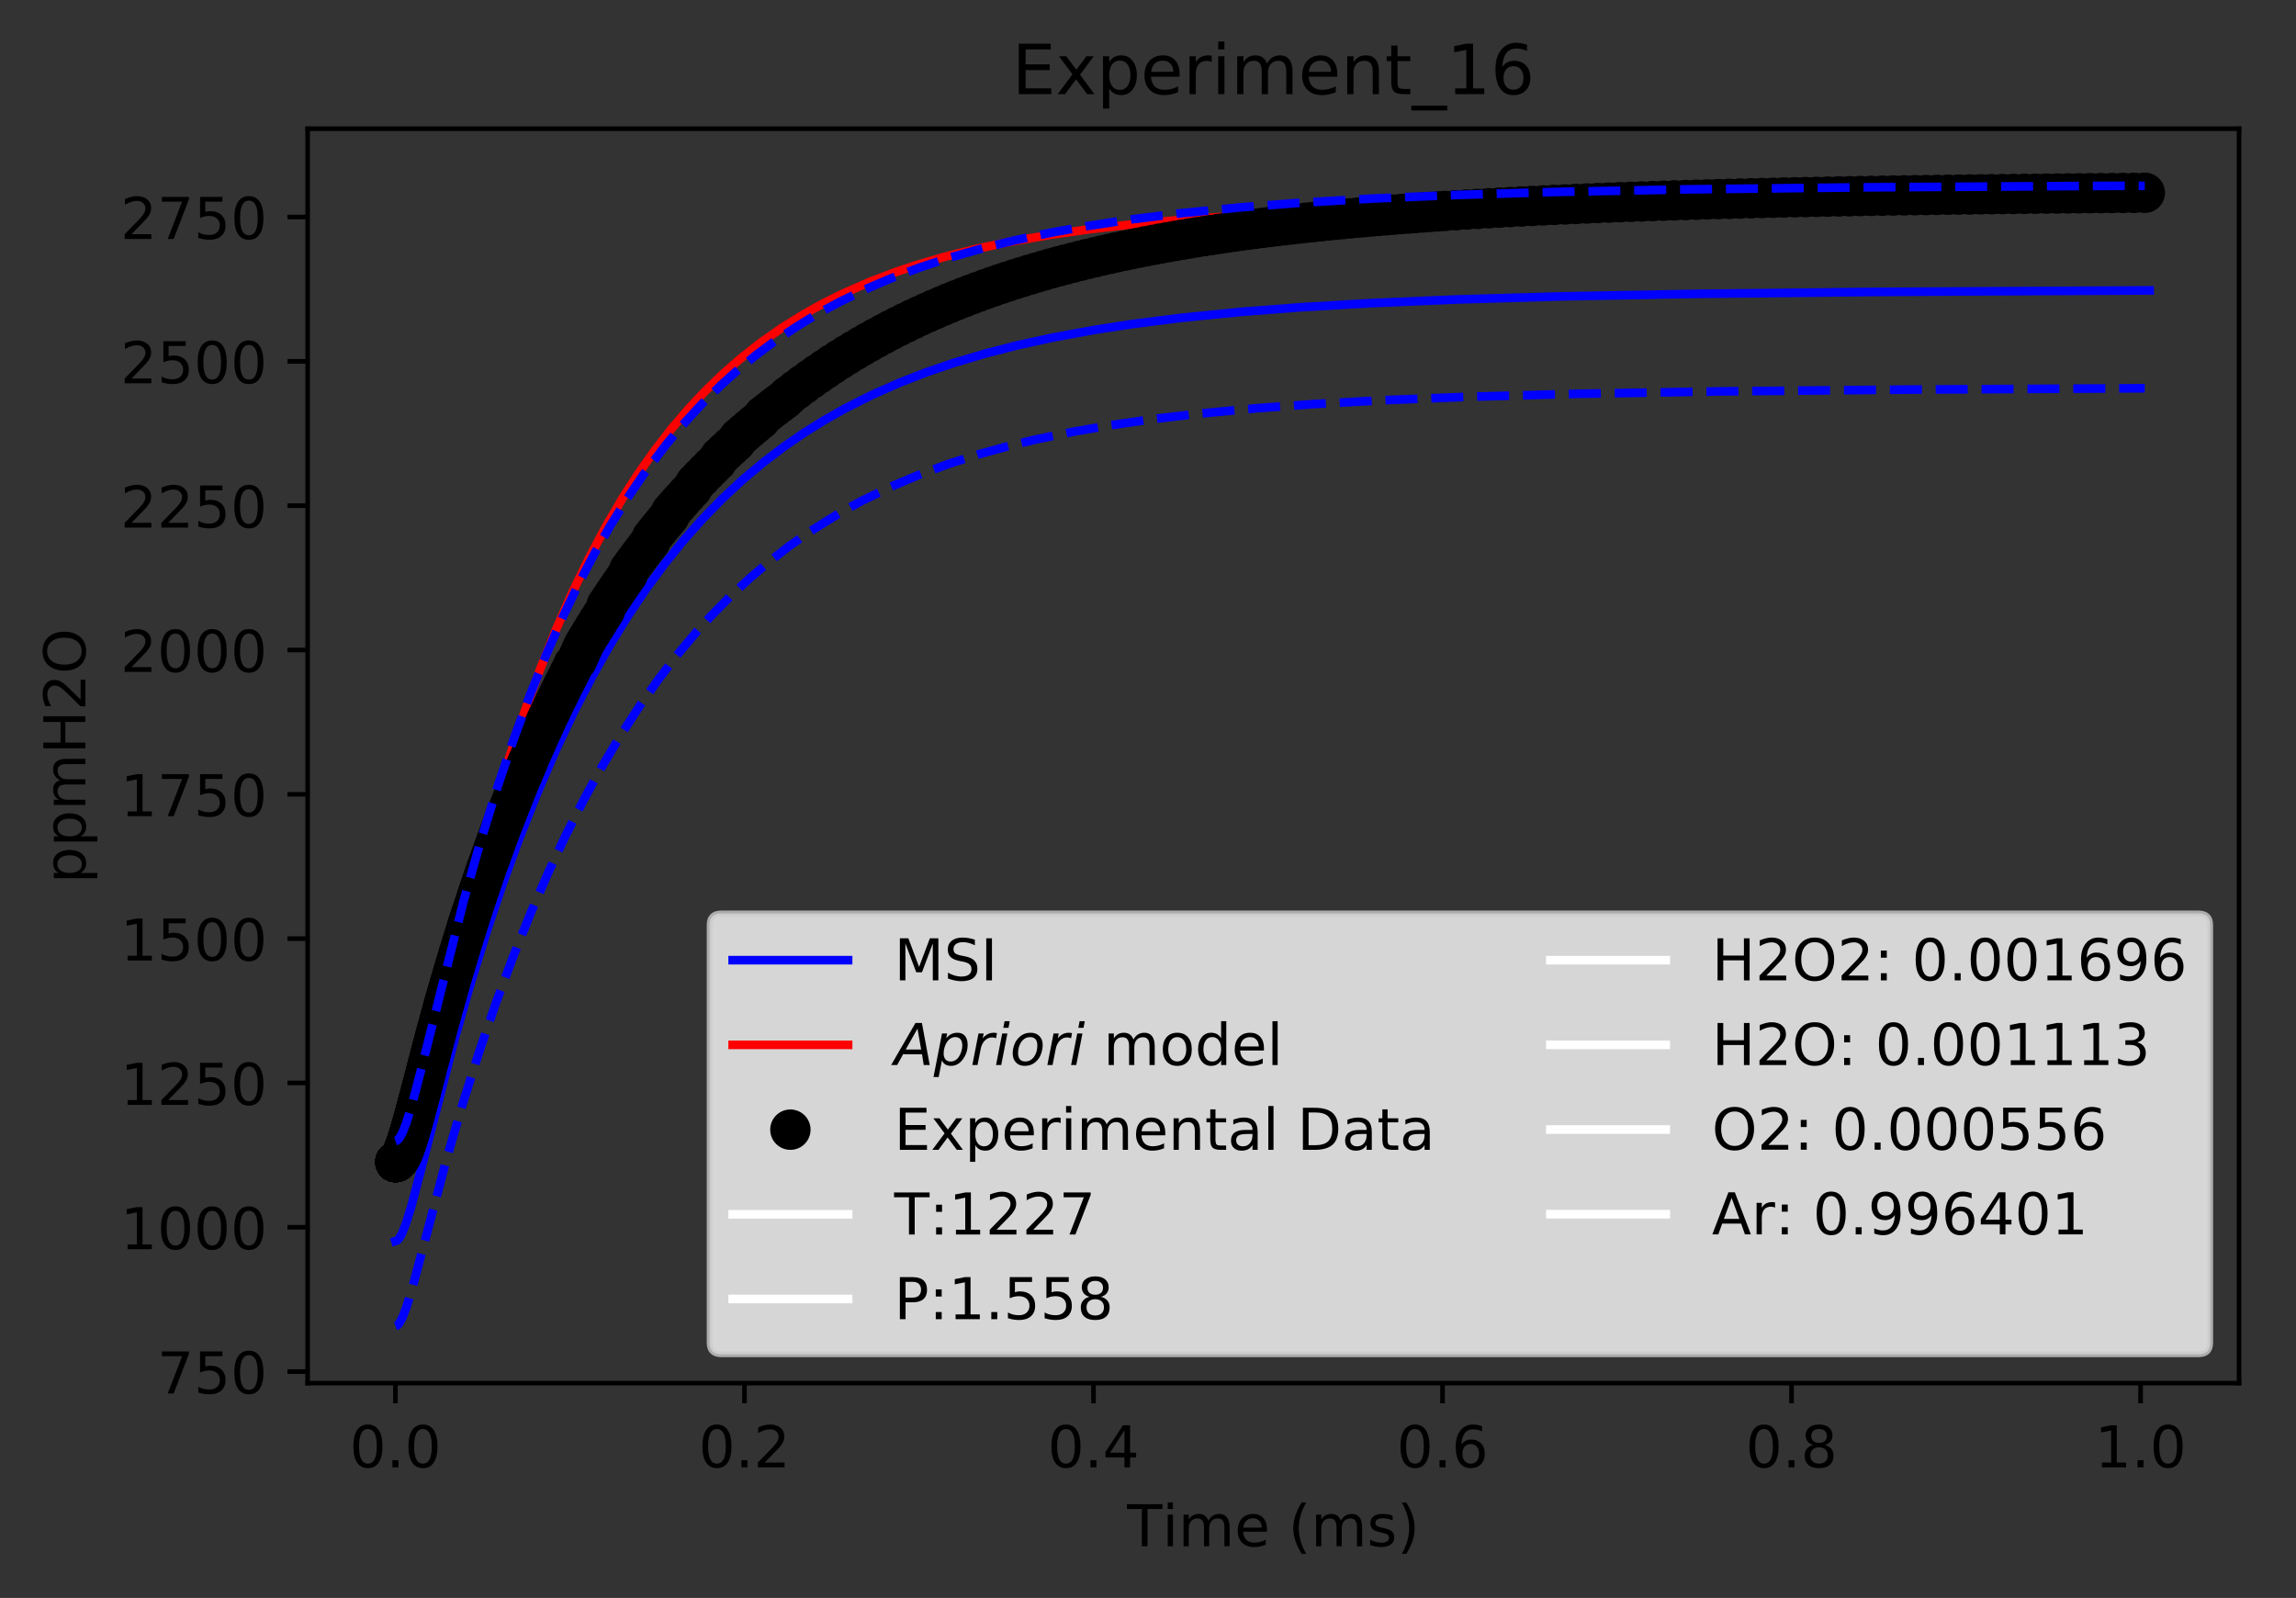 <?xml version="1.0" encoding="utf-8" standalone="no"?>
<!DOCTYPE svg PUBLIC "-//W3C//DTD SVG 1.1//EN"
  "http://www.w3.org/Graphics/SVG/1.1/DTD/svg11.dtd">
<!-- Created with matplotlib (http://matplotlib.org/) -->
<svg height="277pt" version="1.1" viewBox="0 0 398 277" width="398pt" xmlns="http://www.w3.org/2000/svg" xmlns:xlink="http://www.w3.org/1999/xlink">
 <rect x="0" y="0" width="398" height="277" fill="#333333" stroke="none"/>
 <defs>
  <style type="text/css">
*{stroke-linecap:butt;stroke-linejoin:round;}
  </style>
 </defs>
 <g id="figure_1">
  <g id="patch_1">
   <path d="M 0 277.314 
L 398.828 277.314 
L 398.828 0 
L 0 0 
z
" style="fill:none;"/>
  </g>
  <g id="axes_1">
   <g id="patch_2">
    <path d="M 53.328 239.758 
L 388.128 239.758 
L 388.128 22.318 
L 53.328 22.318 
z
" style="fill:none;"/>
   </g>
   <g id="matplotlib.axis_1">
    <g id="xtick_1">
     <g id="line2d_1">
      <defs>
       <path d="M 0 0 
L 0 3.5 
" id="m3509bcf1fe" style="stroke:#000000;stroke-width:0.8;"/>
      </defs>
      <g>
       <use style="stroke:#000000;stroke-width:0.8;" x="68.546" xlink:href="#m3509bcf1fe" y="239.758"/>
      </g>
     </g>
     <g id="text_1">
      <!-- 0.0 -->
      <defs>
       <path d="M 31.781 66.406 
Q 24.172 66.406 20.328 58.906 
Q 16.5 51.422 16.5 36.375 
Q 16.5 21.391 20.328 13.891 
Q 24.172 6.391 31.781 6.391 
Q 39.453 6.391 43.281 13.891 
Q 47.125 21.391 47.125 36.375 
Q 47.125 51.422 43.281 58.906 
Q 39.453 66.406 31.781 66.406 
z
M 31.781 74.219 
Q 44.047 74.219 50.516 64.516 
Q 56.984 54.828 56.984 36.375 
Q 56.984 17.969 50.516 8.266 
Q 44.047 -1.422 31.781 -1.422 
Q 19.531 -1.422 13.062 8.266 
Q 6.594 17.969 6.594 36.375 
Q 6.594 54.828 13.062 64.516 
Q 19.531 74.219 31.781 74.219 
z
" id="DejaVuSans-30"/>
       <path d="M 10.688 12.406 
L 21 12.406 
L 21 0 
L 10.688 0 
z
" id="DejaVuSans-2e"/>
      </defs>
      <g transform="translate(60.595 254.357)scale(0.1 -0.1)">
       <use xlink:href="#DejaVuSans-30"/>
       <use x="63.623" xlink:href="#DejaVuSans-2e"/>
       <use x="95.41" xlink:href="#DejaVuSans-30"/>
      </g>
     </g>
    </g>
    <g id="xtick_2">
     <g id="line2d_2">
      <g>
       <use style="stroke:#000000;stroke-width:0.8;" x="129.049" xlink:href="#m3509bcf1fe" y="239.758"/>
      </g>
     </g>
     <g id="text_2">
      <!-- 0.2 -->
      <defs>
       <path d="M 19.188 8.297 
L 53.609 8.297 
L 53.609 0 
L 7.328 0 
L 7.328 8.297 
Q 12.938 14.109 22.625 23.891 
Q 32.328 33.688 34.812 36.531 
Q 39.547 41.844 41.422 45.531 
Q 43.312 49.219 43.312 52.781 
Q 43.312 58.594 39.234 62.25 
Q 35.156 65.922 28.609 65.922 
Q 23.969 65.922 18.812 64.312 
Q 13.672 62.703 7.812 59.422 
L 7.812 69.391 
Q 13.766 71.781 18.938 73 
Q 24.125 74.219 28.422 74.219 
Q 39.75 74.219 46.484 68.547 
Q 53.219 62.891 53.219 53.422 
Q 53.219 48.922 51.531 44.891 
Q 49.859 40.875 45.406 35.406 
Q 44.188 33.984 37.641 27.219 
Q 31.109 20.453 19.188 8.297 
z
" id="DejaVuSans-32"/>
      </defs>
      <g transform="translate(121.097 254.357)scale(0.1 -0.1)">
       <use xlink:href="#DejaVuSans-30"/>
       <use x="63.623" xlink:href="#DejaVuSans-2e"/>
       <use x="95.41" xlink:href="#DejaVuSans-32"/>
      </g>
     </g>
    </g>
    <g id="xtick_3">
     <g id="line2d_3">
      <g>
       <use style="stroke:#000000;stroke-width:0.8;" x="189.551" xlink:href="#m3509bcf1fe" y="239.758"/>
      </g>
     </g>
     <g id="text_3">
      <!-- 0.4 -->
      <defs>
       <path d="M 37.797 64.312 
L 12.891 25.391 
L 37.797 25.391 
z
M 35.203 72.906 
L 47.609 72.906 
L 47.609 25.391 
L 58.016 25.391 
L 58.016 17.188 
L 47.609 17.188 
L 47.609 0 
L 37.797 0 
L 37.797 17.188 
L 4.891 17.188 
L 4.891 26.703 
z
" id="DejaVuSans-34"/>
      </defs>
      <g transform="translate(181.6 254.357)scale(0.1 -0.1)">
       <use xlink:href="#DejaVuSans-30"/>
       <use x="63.623" xlink:href="#DejaVuSans-2e"/>
       <use x="95.41" xlink:href="#DejaVuSans-34"/>
      </g>
     </g>
    </g>
    <g id="xtick_4">
     <g id="line2d_4">
      <g>
       <use style="stroke:#000000;stroke-width:0.8;" x="250.054" xlink:href="#m3509bcf1fe" y="239.758"/>
      </g>
     </g>
     <g id="text_4">
      <!-- 0.6 -->
      <defs>
       <path d="M 33.016 40.375 
Q 26.375 40.375 22.484 35.828 
Q 18.609 31.297 18.609 23.391 
Q 18.609 15.531 22.484 10.953 
Q 26.375 6.391 33.016 6.391 
Q 39.656 6.391 43.531 10.953 
Q 47.406 15.531 47.406 23.391 
Q 47.406 31.297 43.531 35.828 
Q 39.656 40.375 33.016 40.375 
z
M 52.594 71.297 
L 52.594 62.312 
Q 48.875 64.062 45.094 64.984 
Q 41.312 65.922 37.594 65.922 
Q 27.828 65.922 22.672 59.328 
Q 17.531 52.734 16.797 39.406 
Q 19.672 43.656 24.016 45.922 
Q 28.375 48.188 33.594 48.188 
Q 44.578 48.188 50.953 41.516 
Q 57.328 34.859 57.328 23.391 
Q 57.328 12.156 50.688 5.359 
Q 44.047 -1.422 33.016 -1.422 
Q 20.359 -1.422 13.672 8.266 
Q 6.984 17.969 6.984 36.375 
Q 6.984 53.656 15.188 63.938 
Q 23.391 74.219 37.203 74.219 
Q 40.922 74.219 44.703 73.484 
Q 48.484 72.75 52.594 71.297 
z
" id="DejaVuSans-36"/>
      </defs>
      <g transform="translate(242.102 254.357)scale(0.1 -0.1)">
       <use xlink:href="#DejaVuSans-30"/>
       <use x="63.623" xlink:href="#DejaVuSans-2e"/>
       <use x="95.41" xlink:href="#DejaVuSans-36"/>
      </g>
     </g>
    </g>
    <g id="xtick_5">
     <g id="line2d_5">
      <g>
       <use style="stroke:#000000;stroke-width:0.8;" x="310.556" xlink:href="#m3509bcf1fe" y="239.758"/>
      </g>
     </g>
     <g id="text_5">
      <!-- 0.8 -->
      <defs>
       <path d="M 31.781 34.625 
Q 24.75 34.625 20.719 30.859 
Q 16.703 27.094 16.703 20.516 
Q 16.703 13.922 20.719 10.156 
Q 24.75 6.391 31.781 6.391 
Q 38.812 6.391 42.859 10.172 
Q 46.922 13.969 46.922 20.516 
Q 46.922 27.094 42.891 30.859 
Q 38.875 34.625 31.781 34.625 
z
M 21.922 38.812 
Q 15.578 40.375 12.031 44.719 
Q 8.5 49.078 8.5 55.328 
Q 8.5 64.062 14.719 69.141 
Q 20.953 74.219 31.781 74.219 
Q 42.672 74.219 48.875 69.141 
Q 55.078 64.062 55.078 55.328 
Q 55.078 49.078 51.531 44.719 
Q 48 40.375 41.703 38.812 
Q 48.828 37.156 52.797 32.312 
Q 56.781 27.484 56.781 20.516 
Q 56.781 9.906 50.312 4.234 
Q 43.844 -1.422 31.781 -1.422 
Q 19.734 -1.422 13.25 4.234 
Q 6.781 9.906 6.781 20.516 
Q 6.781 27.484 10.781 32.312 
Q 14.797 37.156 21.922 38.812 
z
M 18.312 54.391 
Q 18.312 48.734 21.844 45.562 
Q 25.391 42.391 31.781 42.391 
Q 38.141 42.391 41.719 45.562 
Q 45.312 48.734 45.312 54.391 
Q 45.312 60.062 41.719 63.234 
Q 38.141 66.406 31.781 66.406 
Q 25.391 66.406 21.844 63.234 
Q 18.312 60.062 18.312 54.391 
z
" id="DejaVuSans-38"/>
      </defs>
      <g transform="translate(302.605 254.357)scale(0.1 -0.1)">
       <use xlink:href="#DejaVuSans-30"/>
       <use x="63.623" xlink:href="#DejaVuSans-2e"/>
       <use x="95.41" xlink:href="#DejaVuSans-38"/>
      </g>
     </g>
    </g>
    <g id="xtick_6">
     <g id="line2d_6">
      <g>
       <use style="stroke:#000000;stroke-width:0.8;" x="371.059" xlink:href="#m3509bcf1fe" y="239.758"/>
      </g>
     </g>
     <g id="text_6">
      <!-- 1.0 -->
      <defs>
       <path d="M 12.406 8.297 
L 28.516 8.297 
L 28.516 63.922 
L 10.984 60.406 
L 10.984 69.391 
L 28.422 72.906 
L 38.281 72.906 
L 38.281 8.297 
L 54.391 8.297 
L 54.391 0 
L 12.406 0 
z
" id="DejaVuSans-31"/>
      </defs>
      <g transform="translate(363.107 254.357)scale(0.1 -0.1)">
       <use xlink:href="#DejaVuSans-31"/>
       <use x="63.623" xlink:href="#DejaVuSans-2e"/>
       <use x="95.41" xlink:href="#DejaVuSans-30"/>
      </g>
     </g>
    </g>
    <g id="text_7">
     <!-- Time (ms) -->
     <defs>
      <path d="M -0.297 72.906 
L 61.375 72.906 
L 61.375 64.594 
L 35.5 64.594 
L 35.5 0 
L 25.594 0 
L 25.594 64.594 
L -0.297 64.594 
z
" id="DejaVuSans-54"/>
      <path d="M 9.422 54.688 
L 18.406 54.688 
L 18.406 0 
L 9.422 0 
z
M 9.422 75.984 
L 18.406 75.984 
L 18.406 64.594 
L 9.422 64.594 
z
" id="DejaVuSans-69"/>
      <path d="M 52 44.188 
Q 55.375 50.25 60.062 53.125 
Q 64.75 56 71.094 56 
Q 79.641 56 84.281 50.016 
Q 88.922 44.047 88.922 33.016 
L 88.922 0 
L 79.891 0 
L 79.891 32.719 
Q 79.891 40.578 77.094 44.375 
Q 74.312 48.188 68.609 48.188 
Q 61.625 48.188 57.562 43.547 
Q 53.516 38.922 53.516 30.906 
L 53.516 0 
L 44.484 0 
L 44.484 32.719 
Q 44.484 40.625 41.703 44.406 
Q 38.922 48.188 33.109 48.188 
Q 26.219 48.188 22.156 43.531 
Q 18.109 38.875 18.109 30.906 
L 18.109 0 
L 9.078 0 
L 9.078 54.688 
L 18.109 54.688 
L 18.109 46.188 
Q 21.188 51.219 25.484 53.609 
Q 29.781 56 35.688 56 
Q 41.656 56 45.828 52.969 
Q 50 49.953 52 44.188 
z
" id="DejaVuSans-6d"/>
      <path d="M 56.203 29.594 
L 56.203 25.203 
L 14.891 25.203 
Q 15.484 15.922 20.484 11.062 
Q 25.484 6.203 34.422 6.203 
Q 39.594 6.203 44.453 7.469 
Q 49.312 8.734 54.109 11.281 
L 54.109 2.781 
Q 49.266 0.734 44.188 -0.344 
Q 39.109 -1.422 33.891 -1.422 
Q 20.797 -1.422 13.156 6.188 
Q 5.516 13.812 5.516 26.812 
Q 5.516 40.234 12.766 48.109 
Q 20.016 56 32.328 56 
Q 43.359 56 49.781 48.891 
Q 56.203 41.797 56.203 29.594 
z
M 47.219 32.234 
Q 47.125 39.594 43.094 43.984 
Q 39.062 48.391 32.422 48.391 
Q 24.906 48.391 20.391 44.141 
Q 15.875 39.891 15.188 32.172 
z
" id="DejaVuSans-65"/>
      <path id="DejaVuSans-20"/>
      <path d="M 31 75.875 
Q 24.469 64.656 21.281 53.656 
Q 18.109 42.672 18.109 31.391 
Q 18.109 20.125 21.312 9.062 
Q 24.516 -2 31 -13.188 
L 23.188 -13.188 
Q 15.875 -1.703 12.234 9.375 
Q 8.594 20.453 8.594 31.391 
Q 8.594 42.281 12.203 53.312 
Q 15.828 64.359 23.188 75.875 
z
" id="DejaVuSans-28"/>
      <path d="M 44.281 53.078 
L 44.281 44.578 
Q 40.484 46.531 36.375 47.5 
Q 32.281 48.484 27.875 48.484 
Q 21.188 48.484 17.844 46.438 
Q 14.5 44.391 14.5 40.281 
Q 14.5 37.156 16.891 35.375 
Q 19.281 33.594 26.516 31.984 
L 29.594 31.297 
Q 39.156 29.25 43.188 25.516 
Q 47.219 21.781 47.219 15.094 
Q 47.219 7.469 41.188 3.016 
Q 35.156 -1.422 24.609 -1.422 
Q 20.219 -1.422 15.453 -0.562 
Q 10.688 0.297 5.422 2 
L 5.422 11.281 
Q 10.406 8.688 15.234 7.391 
Q 20.062 6.109 24.812 6.109 
Q 31.156 6.109 34.562 8.281 
Q 37.984 10.453 37.984 14.406 
Q 37.984 18.062 35.516 20.016 
Q 33.062 21.969 24.703 23.781 
L 21.578 24.516 
Q 13.234 26.266 9.516 29.906 
Q 5.812 33.547 5.812 39.891 
Q 5.812 47.609 11.281 51.797 
Q 16.75 56 26.812 56 
Q 31.781 56 36.172 55.266 
Q 40.578 54.547 44.281 53.078 
z
" id="DejaVuSans-73"/>
      <path d="M 8.016 75.875 
L 15.828 75.875 
Q 23.141 64.359 26.781 53.312 
Q 30.422 42.281 30.422 31.391 
Q 30.422 20.453 26.781 9.375 
Q 23.141 -1.703 15.828 -13.188 
L 8.016 -13.188 
Q 14.5 -2 17.703 9.062 
Q 20.906 20.125 20.906 31.391 
Q 20.906 42.672 17.703 53.656 
Q 14.5 64.656 8.016 75.875 
z
" id="DejaVuSans-29"/>
     </defs>
     <g transform="translate(195.375 268.035)scale(0.1 -0.1)">
      <use xlink:href="#DejaVuSans-54"/>
      <use x="61.037" xlink:href="#DejaVuSans-69"/>
      <use x="88.82" xlink:href="#DejaVuSans-6d"/>
      <use x="186.232" xlink:href="#DejaVuSans-65"/>
      <use x="247.756" xlink:href="#DejaVuSans-20"/>
      <use x="279.543" xlink:href="#DejaVuSans-28"/>
      <use x="318.557" xlink:href="#DejaVuSans-6d"/>
      <use x="415.969" xlink:href="#DejaVuSans-73"/>
      <use x="468.068" xlink:href="#DejaVuSans-29"/>
     </g>
    </g>
   </g>
   <g id="matplotlib.axis_2">
    <g id="ytick_1">
     <g id="line2d_7">
      <defs>
       <path d="M 0 0 
L -3.5 0 
" id="m076ade1b5a" style="stroke:#000000;stroke-width:0.8;"/>
      </defs>
      <g>
       <use style="stroke:#000000;stroke-width:0.8;" x="53.328" xlink:href="#m076ade1b5a" y="237.759"/>
      </g>
     </g>
     <g id="text_8">
      <!-- 750 -->
      <defs>
       <path d="M 8.203 72.906 
L 55.078 72.906 
L 55.078 68.703 
L 28.609 0 
L 18.312 0 
L 43.219 64.594 
L 8.203 64.594 
z
" id="DejaVuSans-37"/>
       <path d="M 10.797 72.906 
L 49.516 72.906 
L 49.516 64.594 
L 19.828 64.594 
L 19.828 46.734 
Q 21.969 47.469 24.109 47.828 
Q 26.266 48.188 28.422 48.188 
Q 40.625 48.188 47.75 41.5 
Q 54.891 34.812 54.891 23.391 
Q 54.891 11.625 47.562 5.094 
Q 40.234 -1.422 26.906 -1.422 
Q 22.312 -1.422 17.547 -0.641 
Q 12.797 0.141 7.719 1.703 
L 7.719 11.625 
Q 12.109 9.234 16.797 8.062 
Q 21.484 6.891 26.703 6.891 
Q 35.156 6.891 40.078 11.328 
Q 45.016 15.766 45.016 23.391 
Q 45.016 31 40.078 35.438 
Q 35.156 39.891 26.703 39.891 
Q 22.75 39.891 18.812 39.016 
Q 14.891 38.141 10.797 36.281 
z
" id="DejaVuSans-35"/>
      </defs>
      <g transform="translate(27.241 241.559)scale(0.1 -0.1)">
       <use xlink:href="#DejaVuSans-37"/>
       <use x="63.623" xlink:href="#DejaVuSans-35"/>
       <use x="127.246" xlink:href="#DejaVuSans-30"/>
      </g>
     </g>
    </g>
    <g id="ytick_2">
     <g id="line2d_8">
      <g>
       <use style="stroke:#000000;stroke-width:0.8;" x="53.328" xlink:href="#m076ade1b5a" y="212.742"/>
      </g>
     </g>
     <g id="text_9">
      <!-- 1000 -->
      <g transform="translate(20.878 216.541)scale(0.1 -0.1)">
       <use xlink:href="#DejaVuSans-31"/>
       <use x="63.623" xlink:href="#DejaVuSans-30"/>
       <use x="127.246" xlink:href="#DejaVuSans-30"/>
       <use x="190.869" xlink:href="#DejaVuSans-30"/>
      </g>
     </g>
    </g>
    <g id="ytick_3">
     <g id="line2d_9">
      <g>
       <use style="stroke:#000000;stroke-width:0.8;" x="53.328" xlink:href="#m076ade1b5a" y="187.725"/>
      </g>
     </g>
     <g id="text_10">
      <!-- 1250 -->
      <g transform="translate(20.878 191.524)scale(0.1 -0.1)">
       <use xlink:href="#DejaVuSans-31"/>
       <use x="63.623" xlink:href="#DejaVuSans-32"/>
       <use x="127.246" xlink:href="#DejaVuSans-35"/>
       <use x="190.869" xlink:href="#DejaVuSans-30"/>
      </g>
     </g>
    </g>
    <g id="ytick_4">
     <g id="line2d_10">
      <g>
       <use style="stroke:#000000;stroke-width:0.8;" x="53.328" xlink:href="#m076ade1b5a" y="162.708"/>
      </g>
     </g>
     <g id="text_11">
      <!-- 1500 -->
      <g transform="translate(20.878 166.507)scale(0.1 -0.1)">
       <use xlink:href="#DejaVuSans-31"/>
       <use x="63.623" xlink:href="#DejaVuSans-35"/>
       <use x="127.246" xlink:href="#DejaVuSans-30"/>
       <use x="190.869" xlink:href="#DejaVuSans-30"/>
      </g>
     </g>
    </g>
    <g id="ytick_5">
     <g id="line2d_11">
      <g>
       <use style="stroke:#000000;stroke-width:0.8;" x="53.328" xlink:href="#m076ade1b5a" y="137.691"/>
      </g>
     </g>
     <g id="text_12">
      <!-- 1750 -->
      <g transform="translate(20.878 141.49)scale(0.1 -0.1)">
       <use xlink:href="#DejaVuSans-31"/>
       <use x="63.623" xlink:href="#DejaVuSans-37"/>
       <use x="127.246" xlink:href="#DejaVuSans-35"/>
       <use x="190.869" xlink:href="#DejaVuSans-30"/>
      </g>
     </g>
    </g>
    <g id="ytick_6">
     <g id="line2d_12">
      <g>
       <use style="stroke:#000000;stroke-width:0.8;" x="53.328" xlink:href="#m076ade1b5a" y="112.673"/>
      </g>
     </g>
     <g id="text_13">
      <!-- 2000 -->
      <g transform="translate(20.878 116.473)scale(0.1 -0.1)">
       <use xlink:href="#DejaVuSans-32"/>
       <use x="63.623" xlink:href="#DejaVuSans-30"/>
       <use x="127.246" xlink:href="#DejaVuSans-30"/>
       <use x="190.869" xlink:href="#DejaVuSans-30"/>
      </g>
     </g>
    </g>
    <g id="ytick_7">
     <g id="line2d_13">
      <g>
       <use style="stroke:#000000;stroke-width:0.8;" x="53.328" xlink:href="#m076ade1b5a" y="87.656"/>
      </g>
     </g>
     <g id="text_14">
      <!-- 2250 -->
      <g transform="translate(20.878 91.455)scale(0.1 -0.1)">
       <use xlink:href="#DejaVuSans-32"/>
       <use x="63.623" xlink:href="#DejaVuSans-32"/>
       <use x="127.246" xlink:href="#DejaVuSans-35"/>
       <use x="190.869" xlink:href="#DejaVuSans-30"/>
      </g>
     </g>
    </g>
    <g id="ytick_8">
     <g id="line2d_14">
      <g>
       <use style="stroke:#000000;stroke-width:0.8;" x="53.328" xlink:href="#m076ade1b5a" y="62.639"/>
      </g>
     </g>
     <g id="text_15">
      <!-- 2500 -->
      <g transform="translate(20.878 66.438)scale(0.1 -0.1)">
       <use xlink:href="#DejaVuSans-32"/>
       <use x="63.623" xlink:href="#DejaVuSans-35"/>
       <use x="127.246" xlink:href="#DejaVuSans-30"/>
       <use x="190.869" xlink:href="#DejaVuSans-30"/>
      </g>
     </g>
    </g>
    <g id="ytick_9">
     <g id="line2d_15">
      <g>
       <use style="stroke:#000000;stroke-width:0.8;" x="53.328" xlink:href="#m076ade1b5a" y="37.622"/>
      </g>
     </g>
     <g id="text_16">
      <!-- 2750 -->
      <g transform="translate(20.878 41.421)scale(0.1 -0.1)">
       <use xlink:href="#DejaVuSans-32"/>
       <use x="63.623" xlink:href="#DejaVuSans-37"/>
       <use x="127.246" xlink:href="#DejaVuSans-35"/>
       <use x="190.869" xlink:href="#DejaVuSans-30"/>
      </g>
     </g>
    </g>
    <g id="text_17">
     <!-- ppmH2O -->
     <defs>
      <path d="M 18.109 8.203 
L 18.109 -20.797 
L 9.078 -20.797 
L 9.078 54.688 
L 18.109 54.688 
L 18.109 46.391 
Q 20.953 51.266 25.266 53.625 
Q 29.594 56 35.594 56 
Q 45.562 56 51.781 48.094 
Q 58.016 40.188 58.016 27.297 
Q 58.016 14.406 51.781 6.484 
Q 45.562 -1.422 35.594 -1.422 
Q 29.594 -1.422 25.266 0.953 
Q 20.953 3.328 18.109 8.203 
z
M 48.688 27.297 
Q 48.688 37.203 44.609 42.844 
Q 40.531 48.484 33.406 48.484 
Q 26.266 48.484 22.188 42.844 
Q 18.109 37.203 18.109 27.297 
Q 18.109 17.391 22.188 11.75 
Q 26.266 6.109 33.406 6.109 
Q 40.531 6.109 44.609 11.75 
Q 48.688 17.391 48.688 27.297 
z
" id="DejaVuSans-70"/>
      <path d="M 9.812 72.906 
L 19.672 72.906 
L 19.672 43.016 
L 55.516 43.016 
L 55.516 72.906 
L 65.375 72.906 
L 65.375 0 
L 55.516 0 
L 55.516 34.719 
L 19.672 34.719 
L 19.672 0 
L 9.812 0 
z
" id="DejaVuSans-48"/>
      <path d="M 39.406 66.219 
Q 28.656 66.219 22.328 58.203 
Q 16.016 50.203 16.016 36.375 
Q 16.016 22.609 22.328 14.594 
Q 28.656 6.594 39.406 6.594 
Q 50.141 6.594 56.422 14.594 
Q 62.703 22.609 62.703 36.375 
Q 62.703 50.203 56.422 58.203 
Q 50.141 66.219 39.406 66.219 
z
M 39.406 74.219 
Q 54.734 74.219 63.906 63.938 
Q 73.094 53.656 73.094 36.375 
Q 73.094 19.141 63.906 8.859 
Q 54.734 -1.422 39.406 -1.422 
Q 24.031 -1.422 14.812 8.828 
Q 5.609 19.094 5.609 36.375 
Q 5.609 53.656 14.812 63.938 
Q 24.031 74.219 39.406 74.219 
z
" id="DejaVuSans-4f"/>
     </defs>
     <g transform="translate(14.798 153.134)rotate(-90)scale(0.1 -0.1)">
      <use xlink:href="#DejaVuSans-70"/>
      <use x="63.477" xlink:href="#DejaVuSans-70"/>
      <use x="126.953" xlink:href="#DejaVuSans-6d"/>
      <use x="224.365" xlink:href="#DejaVuSans-48"/>
      <use x="299.561" xlink:href="#DejaVuSans-32"/>
      <use x="363.184" xlink:href="#DejaVuSans-4f"/>
     </g>
    </g>
   </g>
   <g id="line2d_16">
    <path clip-path="url(#pcf6b145f55)" d="M 68.546 215.145 
L 68.831 215.05 
L 69.198 214.675 
L 69.683 213.825 
L 70.371 212.1 
L 71.302 209.104 
L 72.837 203.31 
L 78.75 180.302 
L 81.547 170.541 
L 84.514 161.009 
L 87.254 152.898 
L 90.035 145.279 
L 93.164 137.387 
L 96.304 130.132 
L 99.45 123.477 
L 102.596 117.386 
L 105.742 111.811 
L 108.888 106.711 
L 112.033 102.044 
L 115.179 97.775 
L 118.325 93.869 
L 121.853 89.884 
L 125.194 86.459 
L 128.7 83.198 
L 132.42 80.072 
L 135.896 77.433 
L 139.424 75.005 
L 142.952 72.806 
L 146.481 70.813 
L 151.185 68.442 
L 155.889 66.36 
L 160.593 64.531 
L 165.298 62.923 
L 170.887 61.261 
L 176.224 59.891 
L 182.538 58.503 
L 189.787 57.17 
L 196.447 56.149 
L 204.916 55.079 
L 215.08 54.065 
L 225.244 53.277 
L 237.102 52.574 
L 252.347 51.916 
L 270.981 51.37 
L 294.696 50.929 
L 325.187 50.6 
L 370.924 50.35 
L 372.618 50.344 
L 372.618 50.344 
" style="fill:none;stroke:#0000ff;stroke-linecap:square;stroke-width:1.5;"/>
   </g>
   <g id="line2d_17">
    <path clip-path="url(#pcf6b145f55)" d="M 68.546 201.408 
L 68.917 201.31 
L 69.337 200.977 
L 69.876 200.241 
L 70.524 198.962 
L 71.356 196.785 
L 72.467 193.154 
L 73.947 187.429 
L 76.42 176.805 
L 80.487 159.418 
L 83.261 148.566 
L 85.822 139.405 
L 88.383 131.024 
L 90.973 123.275 
L 93.562 116.185 
L 96.318 109.295 
L 99.26 102.614 
L 102.201 96.557 
L 105.142 91.065 
L 108.083 86.081 
L 110.534 82.281 
L 113.483 78.096 
L 116.432 74.297 
L 119.381 70.847 
L 122.33 67.713 
L 125.279 64.866 
L 128.229 62.278 
L 131.915 59.372 
L 135.566 56.815 
L 139.428 54.417 
L 142.613 52.65 
L 146.226 50.851 
L 150.949 48.789 
L 155.164 47.191 
L 159.006 45.907 
L 163.753 44.517 
L 169.383 43.111 
L 175.014 41.927 
L 182.051 40.703 
L 189.089 39.708 
L 197.535 38.754 
L 207.387 37.892 
L 218.648 37.152 
L 231.316 36.541 
L 248.207 35.968 
L 269.32 35.495 
L 297.471 35.099 
L 338.29 34.766 
L 372.91 34.596 
L 372.91 34.596 
" style="fill:none;stroke:#ff0000;stroke-linecap:square;stroke-width:1.5;"/>
   </g>
   <g id="line2d_18">
    <defs>
     <path d="M 0 3 
C 0.796 3 1.559 2.684 2.121 2.121 
C 2.684 1.559 3 0.796 3 0 
C 3 -0.796 2.684 -1.559 2.121 -2.121 
C 1.559 -2.684 0.796 -3 0 -3 
C -0.796 -3 -1.559 -2.684 -2.121 -2.121 
C -2.684 -1.559 -3 -0.796 -3 0 
C -3 0.796 -2.684 1.559 -2.121 2.121 
C -1.559 2.684 -0.796 3 0 3 
z
" id="mf68148ffe7" style="stroke:#000000;"/>
    </defs>
    <g clip-path="url(#pcf6b145f55)">
     <use style="stroke:#000000;" x="68.546" xlink:href="#mf68148ffe7" y="201.431"/>
     <use style="stroke:#000000;" x="68.546" xlink:href="#mf68148ffe7" y="201.431"/>
     <use style="stroke:#000000;" x="68.546" xlink:href="#mf68148ffe7" y="201.431"/>
     <use style="stroke:#000000;" x="68.546" xlink:href="#mf68148ffe7" y="201.431"/>
     <use style="stroke:#000000;" x="68.546" xlink:href="#mf68148ffe7" y="201.431"/>
     <use style="stroke:#000000;" x="68.546" xlink:href="#mf68148ffe7" y="201.431"/>
     <use style="stroke:#000000;" x="68.546" xlink:href="#mf68148ffe7" y="201.431"/>
     <use style="stroke:#000000;" x="68.547" xlink:href="#mf68148ffe7" y="201.431"/>
     <use style="stroke:#000000;" x="68.547" xlink:href="#mf68148ffe7" y="201.431"/>
     <use style="stroke:#000000;" x="68.547" xlink:href="#mf68148ffe7" y="201.431"/>
     <use style="stroke:#000000;" x="68.547" xlink:href="#mf68148ffe7" y="201.431"/>
     <use style="stroke:#000000;" x="68.548" xlink:href="#mf68148ffe7" y="201.431"/>
     <use style="stroke:#000000;" x="68.549" xlink:href="#mf68148ffe7" y="201.431"/>
     <use style="stroke:#000000;" x="68.55" xlink:href="#mf68148ffe7" y="201.431"/>
     <use style="stroke:#000000;" x="68.551" xlink:href="#mf68148ffe7" y="201.431"/>
     <use style="stroke:#000000;" x="68.552" xlink:href="#mf68148ffe7" y="201.431"/>
     <use style="stroke:#000000;" x="68.553" xlink:href="#mf68148ffe7" y="201.431"/>
     <use style="stroke:#000000;" x="68.553" xlink:href="#mf68148ffe7" y="201.431"/>
     <use style="stroke:#000000;" x="68.555" xlink:href="#mf68148ffe7" y="201.431"/>
     <use style="stroke:#000000;" x="68.557" xlink:href="#mf68148ffe7" y="201.431"/>
     <use style="stroke:#000000;" x="68.558" xlink:href="#mf68148ffe7" y="201.431"/>
     <use style="stroke:#000000;" x="68.56" xlink:href="#mf68148ffe7" y="201.431"/>
     <use style="stroke:#000000;" x="68.563" xlink:href="#mf68148ffe7" y="201.431"/>
     <use style="stroke:#000000;" x="68.57" xlink:href="#mf68148ffe7" y="201.431"/>
     <use style="stroke:#000000;" x="68.578" xlink:href="#mf68148ffe7" y="201.43"/>
     <use style="stroke:#000000;" x="68.585" xlink:href="#mf68148ffe7" y="201.429"/>
     <use style="stroke:#000000;" x="68.592" xlink:href="#mf68148ffe7" y="201.429"/>
     <use style="stroke:#000000;" x="68.6" xlink:href="#mf68148ffe7" y="201.428"/>
     <use style="stroke:#000000;" x="68.607" xlink:href="#mf68148ffe7" y="201.427"/>
     <use style="stroke:#000000;" x="68.615" xlink:href="#mf68148ffe7" y="201.425"/>
     <use style="stroke:#000000;" x="68.623" xlink:href="#mf68148ffe7" y="201.424"/>
     <use style="stroke:#000000;" x="68.632" xlink:href="#mf68148ffe7" y="201.422"/>
     <use style="stroke:#000000;" x="68.64" xlink:href="#mf68148ffe7" y="201.42"/>
     <use style="stroke:#000000;" x="68.649" xlink:href="#mf68148ffe7" y="201.418"/>
     <use style="stroke:#000000;" x="68.663" xlink:href="#mf68148ffe7" y="201.414"/>
     <use style="stroke:#000000;" x="68.685" xlink:href="#mf68148ffe7" y="201.407"/>
     <use style="stroke:#000000;" x="68.707" xlink:href="#mf68148ffe7" y="201.399"/>
     <use style="stroke:#000000;" x="68.729" xlink:href="#mf68148ffe7" y="201.389"/>
     <use style="stroke:#000000;" x="68.751" xlink:href="#mf68148ffe7" y="201.379"/>
     <use style="stroke:#000000;" x="68.773" xlink:href="#mf68148ffe7" y="201.367"/>
     <use style="stroke:#000000;" x="68.821" xlink:href="#mf68148ffe7" y="201.337"/>
     <use style="stroke:#000000;" x="68.852" xlink:href="#mf68148ffe7" y="201.315"/>
     <use style="stroke:#000000;" x="68.885" xlink:href="#mf68148ffe7" y="201.291"/>
     <use style="stroke:#000000;" x="68.915" xlink:href="#mf68148ffe7" y="201.264"/>
     <use style="stroke:#000000;" x="68.949" xlink:href="#mf68148ffe7" y="201.235"/>
     <use style="stroke:#000000;" x="68.979" xlink:href="#mf68148ffe7" y="201.205"/>
     <use style="stroke:#000000;" x="69.012" xlink:href="#mf68148ffe7" y="201.172"/>
     <use style="stroke:#000000;" x="69.042" xlink:href="#mf68148ffe7" y="201.137"/>
     <use style="stroke:#000000;" x="69.073" xlink:href="#mf68148ffe7" y="201.1"/>
     <use style="stroke:#000000;" x="69.145" xlink:href="#mf68148ffe7" y="201.011"/>
     <use style="stroke:#000000;" x="69.215" xlink:href="#mf68148ffe7" y="200.913"/>
     <use style="stroke:#000000;" x="69.263" xlink:href="#mf68148ffe7" y="200.842"/>
     <use style="stroke:#000000;" x="69.309" xlink:href="#mf68148ffe7" y="200.768"/>
     <use style="stroke:#000000;" x="69.357" xlink:href="#mf68148ffe7" y="200.69"/>
     <use style="stroke:#000000;" x="69.405" xlink:href="#mf68148ffe7" y="200.609"/>
     <use style="stroke:#000000;" x="69.451" xlink:href="#mf68148ffe7" y="200.524"/>
     <use style="stroke:#000000;" x="69.499" xlink:href="#mf68148ffe7" y="200.435"/>
     <use style="stroke:#000000;" x="69.545" xlink:href="#mf68148ffe7" y="200.343"/>
     <use style="stroke:#000000;" x="69.593" xlink:href="#mf68148ffe7" y="200.248"/>
     <use style="stroke:#000000;" x="69.641" xlink:href="#mf68148ffe7" y="200.15"/>
     <use style="stroke:#000000;" x="69.687" xlink:href="#mf68148ffe7" y="200.048"/>
     <use style="stroke:#000000;" x="69.735" xlink:href="#mf68148ffe7" y="199.944"/>
     <use style="stroke:#000000;" x="69.781" xlink:href="#mf68148ffe7" y="199.838"/>
     <use style="stroke:#000000;" x="69.829" xlink:href="#mf68148ffe7" y="199.728"/>
     <use style="stroke:#000000;" x="69.877" xlink:href="#mf68148ffe7" y="199.616"/>
     <use style="stroke:#000000;" x="69.923" xlink:href="#mf68148ffe7" y="199.501"/>
     <use style="stroke:#000000;" x="69.971" xlink:href="#mf68148ffe7" y="199.384"/>
     <use style="stroke:#000000;" x="70.017" xlink:href="#mf68148ffe7" y="199.264"/>
     <use style="stroke:#000000;" x="70.065" xlink:href="#mf68148ffe7" y="199.142"/>
     <use style="stroke:#000000;" x="70.11" xlink:href="#mf68148ffe7" y="199.017"/>
     <use style="stroke:#000000;" x="70.159" xlink:href="#mf68148ffe7" y="198.89"/>
     <use style="stroke:#000000;" x="70.207" xlink:href="#mf68148ffe7" y="198.762"/>
     <use style="stroke:#000000;" x="70.252" xlink:href="#mf68148ffe7" y="198.63"/>
     <use style="stroke:#000000;" x="70.301" xlink:href="#mf68148ffe7" y="198.497"/>
     <use style="stroke:#000000;" x="70.346" xlink:href="#mf68148ffe7" y="198.362"/>
     <use style="stroke:#000000;" x="70.395" xlink:href="#mf68148ffe7" y="198.225"/>
     <use style="stroke:#000000;" x="70.443" xlink:href="#mf68148ffe7" y="198.086"/>
     <use style="stroke:#000000;" x="70.488" xlink:href="#mf68148ffe7" y="197.946"/>
     <use style="stroke:#000000;" x="70.561" xlink:href="#mf68148ffe7" y="197.73"/>
     <use style="stroke:#000000;" x="70.631" xlink:href="#mf68148ffe7" y="197.511"/>
     <use style="stroke:#000000;" x="70.703" xlink:href="#mf68148ffe7" y="197.289"/>
     <use style="stroke:#000000;" x="70.773" xlink:href="#mf68148ffe7" y="197.062"/>
     <use style="stroke:#000000;" x="70.845" xlink:href="#mf68148ffe7" y="196.832"/>
     <use style="stroke:#000000;" x="70.915" xlink:href="#mf68148ffe7" y="196.6"/>
     <use style="stroke:#000000;" x="70.988" xlink:href="#mf68148ffe7" y="196.365"/>
     <use style="stroke:#000000;" x="71.057" xlink:href="#mf68148ffe7" y="196.127"/>
     <use style="stroke:#000000;" x="71.13" xlink:href="#mf68148ffe7" y="195.886"/>
     <use style="stroke:#000000;" x="71.199" xlink:href="#mf68148ffe7" y="195.642"/>
     <use style="stroke:#000000;" x="71.272" xlink:href="#mf68148ffe7" y="195.397"/>
     <use style="stroke:#000000;" x="71.345" xlink:href="#mf68148ffe7" y="195.149"/>
     <use style="stroke:#000000;" x="71.414" xlink:href="#mf68148ffe7" y="194.899"/>
     <use style="stroke:#000000;" x="71.487" xlink:href="#mf68148ffe7" y="194.648"/>
     <use style="stroke:#000000;" x="71.556" xlink:href="#mf68148ffe7" y="194.394"/>
     <use style="stroke:#000000;" x="71.632" xlink:href="#mf68148ffe7" y="194.138"/>
     <use style="stroke:#000000;" x="71.692" xlink:href="#mf68148ffe7" y="193.881"/>
     <use style="stroke:#000000;" x="71.783" xlink:href="#mf68148ffe7" y="193.622"/>
     <use style="stroke:#000000;" x="71.844" xlink:href="#mf68148ffe7" y="193.362"/>
     <use style="stroke:#000000;" x="71.904" xlink:href="#mf68148ffe7" y="193.1"/>
     <use style="stroke:#000000;" x="71.995" xlink:href="#mf68148ffe7" y="192.838"/>
     <use style="stroke:#000000;" x="72.055" xlink:href="#mf68148ffe7" y="192.573"/>
     <use style="stroke:#000000;" x="72.116" xlink:href="#mf68148ffe7" y="192.308"/>
     <use style="stroke:#000000;" x="72.207" xlink:href="#mf68148ffe7" y="192.042"/>
     <use style="stroke:#000000;" x="72.267" xlink:href="#mf68148ffe7" y="191.775"/>
     <use style="stroke:#000000;" x="72.328" xlink:href="#mf68148ffe7" y="191.507"/>
     <use style="stroke:#000000;" x="72.418" xlink:href="#mf68148ffe7" y="191.237"/>
     <use style="stroke:#000000;" x="72.479" xlink:href="#mf68148ffe7" y="190.968"/>
     <use style="stroke:#000000;" x="72.539" xlink:href="#mf68148ffe7" y="190.698"/>
     <use style="stroke:#000000;" x="72.63" xlink:href="#mf68148ffe7" y="190.427"/>
     <use style="stroke:#000000;" x="72.691" xlink:href="#mf68148ffe7" y="190.156"/>
     <use style="stroke:#000000;" x="72.781" xlink:href="#mf68148ffe7" y="189.883"/>
     <use style="stroke:#000000;" x="72.842" xlink:href="#mf68148ffe7" y="189.611"/>
     <use style="stroke:#000000;" x="72.902" xlink:href="#mf68148ffe7" y="189.338"/>
     <use style="stroke:#000000;" x="72.993" xlink:href="#mf68148ffe7" y="189.065"/>
     <use style="stroke:#000000;" x="73.084" xlink:href="#mf68148ffe7" y="188.654"/>
     <use style="stroke:#000000;" x="73.205" xlink:href="#mf68148ffe7" y="188.242"/>
     <use style="stroke:#000000;" x="73.296" xlink:href="#mf68148ffe7" y="187.83"/>
     <use style="stroke:#000000;" x="73.417" xlink:href="#mf68148ffe7" y="187.418"/>
     <use style="stroke:#000000;" x="73.508" xlink:href="#mf68148ffe7" y="187.005"/>
     <use style="stroke:#000000;" x="73.629" xlink:href="#mf68148ffe7" y="186.593"/>
     <use style="stroke:#000000;" x="73.719" xlink:href="#mf68148ffe7" y="186.181"/>
     <use style="stroke:#000000;" x="73.84" xlink:href="#mf68148ffe7" y="185.769"/>
     <use style="stroke:#000000;" x="73.931" xlink:href="#mf68148ffe7" y="185.357"/>
     <use style="stroke:#000000;" x="74.052" xlink:href="#mf68148ffe7" y="184.946"/>
     <use style="stroke:#000000;" x="74.143" xlink:href="#mf68148ffe7" y="184.535"/>
     <use style="stroke:#000000;" x="74.264" xlink:href="#mf68148ffe7" y="184.125"/>
     <use style="stroke:#000000;" x="74.385" xlink:href="#mf68148ffe7" y="183.715"/>
     <use style="stroke:#000000;" x="74.476" xlink:href="#mf68148ffe7" y="183.306"/>
     <use style="stroke:#000000;" x="74.597" xlink:href="#mf68148ffe7" y="182.898"/>
     <use style="stroke:#000000;" x="74.687" xlink:href="#mf68148ffe7" y="182.489"/>
     <use style="stroke:#000000;" x="74.808" xlink:href="#mf68148ffe7" y="182.083"/>
     <use style="stroke:#000000;" x="74.899" xlink:href="#mf68148ffe7" y="181.677"/>
     <use style="stroke:#000000;" x="75.02" xlink:href="#mf68148ffe7" y="181.272"/>
     <use style="stroke:#000000;" x="75.111" xlink:href="#mf68148ffe7" y="180.867"/>
     <use style="stroke:#000000;" x="75.232" xlink:href="#mf68148ffe7" y="180.465"/>
     <use style="stroke:#000000;" x="75.323" xlink:href="#mf68148ffe7" y="180.063"/>
     <use style="stroke:#000000;" x="75.444" xlink:href="#mf68148ffe7" y="179.661"/>
     <use style="stroke:#000000;" x="75.534" xlink:href="#mf68148ffe7" y="179.262"/>
     <use style="stroke:#000000;" x="75.655" xlink:href="#mf68148ffe7" y="178.863"/>
     <use style="stroke:#000000;" x="75.746" xlink:href="#mf68148ffe7" y="178.466"/>
     <use style="stroke:#000000;" x="75.867" xlink:href="#mf68148ffe7" y="178.069"/>
     <use style="stroke:#000000;" x="75.988" xlink:href="#mf68148ffe7" y="177.673"/>
     <use style="stroke:#000000;" x="76.079" xlink:href="#mf68148ffe7" y="177.28"/>
     <use style="stroke:#000000;" x="76.2" xlink:href="#mf68148ffe7" y="176.887"/>
     <use style="stroke:#000000;" x="76.291" xlink:href="#mf68148ffe7" y="176.495"/>
     <use style="stroke:#000000;" x="76.412" xlink:href="#mf68148ffe7" y="176.104"/>
     <use style="stroke:#000000;" x="76.502" xlink:href="#mf68148ffe7" y="175.715"/>
     <use style="stroke:#000000;" x="76.623" xlink:href="#mf68148ffe7" y="175.327"/>
     <use style="stroke:#000000;" x="76.714" xlink:href="#mf68148ffe7" y="174.94"/>
     <use style="stroke:#000000;" x="76.835" xlink:href="#mf68148ffe7" y="174.555"/>
     <use style="stroke:#000000;" x="76.926" xlink:href="#mf68148ffe7" y="174.171"/>
     <use style="stroke:#000000;" x="77.047" xlink:href="#mf68148ffe7" y="173.787"/>
     <use style="stroke:#000000;" x="77.138" xlink:href="#mf68148ffe7" y="173.406"/>
     <use style="stroke:#000000;" x="77.259" xlink:href="#mf68148ffe7" y="173.026"/>
     <use style="stroke:#000000;" x="77.38" xlink:href="#mf68148ffe7" y="172.647"/>
     <use style="stroke:#000000;" x="77.47" xlink:href="#mf68148ffe7" y="172.268"/>
     <use style="stroke:#000000;" x="77.591" xlink:href="#mf68148ffe7" y="171.892"/>
     <use style="stroke:#000000;" x="77.682" xlink:href="#mf68148ffe7" y="171.517"/>
     <use style="stroke:#000000;" x="77.803" xlink:href="#mf68148ffe7" y="171.143"/>
     <use style="stroke:#000000;" x="77.894" xlink:href="#mf68148ffe7" y="170.77"/>
     <use style="stroke:#000000;" x="78.015" xlink:href="#mf68148ffe7" y="170.399"/>
     <use style="stroke:#000000;" x="78.106" xlink:href="#mf68148ffe7" y="170.029"/>
     <use style="stroke:#000000;" x="78.287" xlink:href="#mf68148ffe7" y="169.473"/>
     <use style="stroke:#000000;" x="78.438" xlink:href="#mf68148ffe7" y="168.921"/>
     <use style="stroke:#000000;" x="78.59" xlink:href="#mf68148ffe7" y="168.371"/>
     <use style="stroke:#000000;" x="78.771" xlink:href="#mf68148ffe7" y="167.824"/>
     <use style="stroke:#000000;" x="78.922" xlink:href="#mf68148ffe7" y="167.28"/>
     <use style="stroke:#000000;" x="79.074" xlink:href="#mf68148ffe7" y="166.739"/>
     <use style="stroke:#000000;" x="79.255" xlink:href="#mf68148ffe7" y="166.2"/>
     <use style="stroke:#000000;" x="79.407" xlink:href="#mf68148ffe7" y="165.665"/>
     <use style="stroke:#000000;" x="79.558" xlink:href="#mf68148ffe7" y="165.132"/>
     <use style="stroke:#000000;" x="79.739" xlink:href="#mf68148ffe7" y="164.602"/>
     <use style="stroke:#000000;" x="79.891" xlink:href="#mf68148ffe7" y="164.075"/>
     <use style="stroke:#000000;" x="80.042" xlink:href="#mf68148ffe7" y="163.55"/>
     <use style="stroke:#000000;" x="80.223" xlink:href="#mf68148ffe7" y="163.028"/>
     <use style="stroke:#000000;" x="80.375" xlink:href="#mf68148ffe7" y="162.51"/>
     <use style="stroke:#000000;" x="80.526" xlink:href="#mf68148ffe7" y="161.992"/>
     <use style="stroke:#000000;" x="80.707" xlink:href="#mf68148ffe7" y="161.479"/>
     <use style="stroke:#000000;" x="80.859" xlink:href="#mf68148ffe7" y="160.968"/>
     <use style="stroke:#000000;" x="81.01" xlink:href="#mf68148ffe7" y="160.458"/>
     <use style="stroke:#000000;" x="81.161" xlink:href="#mf68148ffe7" y="159.952"/>
     <use style="stroke:#000000;" x="81.343" xlink:href="#mf68148ffe7" y="159.449"/>
     <use style="stroke:#000000;" x="81.494" xlink:href="#mf68148ffe7" y="158.947"/>
     <use style="stroke:#000000;" x="81.645" xlink:href="#mf68148ffe7" y="158.449"/>
     <use style="stroke:#000000;" x="81.917" xlink:href="#mf68148ffe7" y="157.697"/>
     <use style="stroke:#000000;" x="82.159" xlink:href="#mf68148ffe7" y="156.951"/>
     <use style="stroke:#000000;" x="82.401" xlink:href="#mf68148ffe7" y="156.209"/>
     <use style="stroke:#000000;" x="82.643" xlink:href="#mf68148ffe7" y="155.475"/>
     <use style="stroke:#000000;" x="82.885" xlink:href="#mf68148ffe7" y="154.744"/>
     <use style="stroke:#000000;" x="83.127" xlink:href="#mf68148ffe7" y="154.02"/>
     <use style="stroke:#000000;" x="83.369" xlink:href="#mf68148ffe7" y="153.301"/>
     <use style="stroke:#000000;" x="83.611" xlink:href="#mf68148ffe7" y="152.587"/>
     <use style="stroke:#000000;" x="83.853" xlink:href="#mf68148ffe7" y="151.878"/>
     <use style="stroke:#000000;" x="84.095" xlink:href="#mf68148ffe7" y="151.175"/>
     <use style="stroke:#000000;" x="84.337" xlink:href="#mf68148ffe7" y="150.476"/>
     <use style="stroke:#000000;" x="84.579" xlink:href="#mf68148ffe7" y="149.783"/>
     <use style="stroke:#000000;" x="84.852" xlink:href="#mf68148ffe7" y="149.094"/>
     <use style="stroke:#000000;" x="85.094" xlink:href="#mf68148ffe7" y="148.411"/>
     <use style="stroke:#000000;" x="85.336" xlink:href="#mf68148ffe7" y="147.731"/>
     <use style="stroke:#000000;" x="85.578" xlink:href="#mf68148ffe7" y="147.058"/>
     <use style="stroke:#000000;" x="85.82" xlink:href="#mf68148ffe7" y="146.389"/>
     <use style="stroke:#000000;" x="86.062" xlink:href="#mf68148ffe7" y="145.723"/>
     <use style="stroke:#000000;" x="86.304" xlink:href="#mf68148ffe7" y="145.064"/>
     <use style="stroke:#000000;" x="86.546" xlink:href="#mf68148ffe7" y="144.407"/>
     <use style="stroke:#000000;" x="86.788" xlink:href="#mf68148ffe7" y="143.757"/>
     <use style="stroke:#000000;" x="87.03" xlink:href="#mf68148ffe7" y="143.11"/>
     <use style="stroke:#000000;" x="87.272" xlink:href="#mf68148ffe7" y="142.468"/>
     <use style="stroke:#000000;" x="87.544" xlink:href="#mf68148ffe7" y="141.829"/>
     <use style="stroke:#000000;" x="87.786" xlink:href="#mf68148ffe7" y="141.196"/>
     <use style="stroke:#000000;" x="88.028" xlink:href="#mf68148ffe7" y="140.567"/>
     <use style="stroke:#000000;" x="88.27" xlink:href="#mf68148ffe7" y="139.942"/>
     <use style="stroke:#000000;" x="88.512" xlink:href="#mf68148ffe7" y="139.321"/>
     <use style="stroke:#000000;" x="88.754" xlink:href="#mf68148ffe7" y="138.704"/>
     <use style="stroke:#000000;" x="88.996" xlink:href="#mf68148ffe7" y="138.092"/>
     <use style="stroke:#000000;" x="89.238" xlink:href="#mf68148ffe7" y="137.483"/>
     <use style="stroke:#000000;" x="89.48" xlink:href="#mf68148ffe7" y="136.879"/>
     <use style="stroke:#000000;" x="89.722" xlink:href="#mf68148ffe7" y="136.279"/>
     <use style="stroke:#000000;" x="89.964" xlink:href="#mf68148ffe7" y="135.682"/>
     <use style="stroke:#000000;" x="90.206" xlink:href="#mf68148ffe7" y="135.089"/>
     <use style="stroke:#000000;" x="90.478" xlink:href="#mf68148ffe7" y="134.5"/>
     <use style="stroke:#000000;" x="90.72" xlink:href="#mf68148ffe7" y="133.915"/>
     <use style="stroke:#000000;" x="90.962" xlink:href="#mf68148ffe7" y="133.335"/>
     <use style="stroke:#000000;" x="91.204" xlink:href="#mf68148ffe7" y="132.757"/>
     <use style="stroke:#000000;" x="91.446" xlink:href="#mf68148ffe7" y="132.183"/>
     <use style="stroke:#000000;" x="91.689" xlink:href="#mf68148ffe7" y="131.613"/>
     <use style="stroke:#000000;" x="92.052" xlink:href="#mf68148ffe7" y="130.755"/>
     <use style="stroke:#000000;" x="92.445" xlink:href="#mf68148ffe7" y="129.904"/>
     <use style="stroke:#000000;" x="92.808" xlink:href="#mf68148ffe7" y="129.062"/>
     <use style="stroke:#000000;" x="93.171" xlink:href="#mf68148ffe7" y="128.228"/>
     <use style="stroke:#000000;" x="93.534" xlink:href="#mf68148ffe7" y="127.403"/>
     <use style="stroke:#000000;" x="93.927" xlink:href="#mf68148ffe7" y="126.584"/>
     <use style="stroke:#000000;" x="94.29" xlink:href="#mf68148ffe7" y="125.773"/>
     <use style="stroke:#000000;" x="94.653" xlink:href="#mf68148ffe7" y="124.971"/>
     <use style="stroke:#000000;" x="95.016" xlink:href="#mf68148ffe7" y="124.176"/>
     <use style="stroke:#000000;" x="95.409" xlink:href="#mf68148ffe7" y="123.389"/>
     <use style="stroke:#000000;" x="95.772" xlink:href="#mf68148ffe7" y="122.609"/>
     <use style="stroke:#000000;" x="96.135" xlink:href="#mf68148ffe7" y="121.837"/>
     <use style="stroke:#000000;" x="96.529" xlink:href="#mf68148ffe7" y="121.071"/>
     <use style="stroke:#000000;" x="96.892" xlink:href="#mf68148ffe7" y="120.314"/>
     <use style="stroke:#000000;" x="97.255" xlink:href="#mf68148ffe7" y="119.562"/>
     <use style="stroke:#000000;" x="97.618" xlink:href="#mf68148ffe7" y="118.819"/>
     <use style="stroke:#000000;" x="98.011" xlink:href="#mf68148ffe7" y="118.081"/>
     <use style="stroke:#000000;" x="98.374" xlink:href="#mf68148ffe7" y="117.352"/>
     <use style="stroke:#000000;" x="98.737" xlink:href="#mf68148ffe7" y="116.628"/>
     <use style="stroke:#000000;" x="99.1" xlink:href="#mf68148ffe7" y="115.912"/>
     <use style="stroke:#000000;" x="99.403" xlink:href="#mf68148ffe7" y="115.201"/>
     <use style="stroke:#000000;" x="100.008" xlink:href="#mf68148ffe7" y="114.498"/>
     <use style="stroke:#000000;" x="100.31" xlink:href="#mf68148ffe7" y="113.801"/>
     <use style="stroke:#000000;" x="100.613" xlink:href="#mf68148ffe7" y="113.111"/>
     <use style="stroke:#000000;" x="100.915" xlink:href="#mf68148ffe7" y="112.426"/>
     <use style="stroke:#000000;" x="101.218" xlink:href="#mf68148ffe7" y="111.749"/>
     <use style="stroke:#000000;" x="101.823" xlink:href="#mf68148ffe7" y="110.737"/>
     <use style="stroke:#000000;" x="102.428" xlink:href="#mf68148ffe7" y="109.739"/>
     <use style="stroke:#000000;" x="103.033" xlink:href="#mf68148ffe7" y="108.756"/>
     <use style="stroke:#000000;" x="103.638" xlink:href="#mf68148ffe7" y="107.785"/>
     <use style="stroke:#000000;" x="104.243" xlink:href="#mf68148ffe7" y="106.827"/>
     <use style="stroke:#000000;" x="104.848" xlink:href="#mf68148ffe7" y="105.884"/>
     <use style="stroke:#000000;" x="105.15" xlink:href="#mf68148ffe7" y="104.952"/>
     <use style="stroke:#000000;" x="105.755" xlink:href="#mf68148ffe7" y="104.034"/>
     <use style="stroke:#000000;" x="106.36" xlink:href="#mf68148ffe7" y="103.128"/>
     <use style="stroke:#000000;" x="106.965" xlink:href="#mf68148ffe7" y="102.234"/>
     <use style="stroke:#000000;" x="107.57" xlink:href="#mf68148ffe7" y="101.353"/>
     <use style="stroke:#000000;" x="108.175" xlink:href="#mf68148ffe7" y="100.483"/>
     <use style="stroke:#000000;" x="108.78" xlink:href="#mf68148ffe7" y="99.625"/>
     <use style="stroke:#000000;" x="109.083" xlink:href="#mf68148ffe7" y="98.78"/>
     <use style="stroke:#000000;" x="109.688" xlink:href="#mf68148ffe7" y="97.945"/>
     <use style="stroke:#000000;" x="110.293" xlink:href="#mf68148ffe7" y="97.122"/>
     <use style="stroke:#000000;" x="110.898" xlink:href="#mf68148ffe7" y="96.309"/>
     <use style="stroke:#000000;" x="111.503" xlink:href="#mf68148ffe7" y="95.508"/>
     <use style="stroke:#000000;" x="112.108" xlink:href="#mf68148ffe7" y="94.717"/>
     <use style="stroke:#000000;" x="112.713" xlink:href="#mf68148ffe7" y="93.936"/>
     <use style="stroke:#000000;" x="113.016" xlink:href="#mf68148ffe7" y="93.167"/>
     <use style="stroke:#000000;" x="113.621" xlink:href="#mf68148ffe7" y="92.408"/>
     <use style="stroke:#000000;" x="114.226" xlink:href="#mf68148ffe7" y="91.659"/>
     <use style="stroke:#000000;" x="114.831" xlink:href="#mf68148ffe7" y="90.92"/>
     <use style="stroke:#000000;" x="115.436" xlink:href="#mf68148ffe7" y="90.191"/>
     <use style="stroke:#000000;" x="116.041" xlink:href="#mf68148ffe7" y="89.471"/>
     <use style="stroke:#000000;" x="116.343" xlink:href="#mf68148ffe7" y="88.762"/>
     <use style="stroke:#000000;" x="116.948" xlink:href="#mf68148ffe7" y="88.061"/>
     <use style="stroke:#000000;" x="117.553" xlink:href="#mf68148ffe7" y="87.37"/>
     <use style="stroke:#000000;" x="118.158" xlink:href="#mf68148ffe7" y="86.689"/>
     <use style="stroke:#000000;" x="119.066" xlink:href="#mf68148ffe7" y="85.681"/>
     <use style="stroke:#000000;" x="119.973" xlink:href="#mf68148ffe7" y="84.694"/>
     <use style="stroke:#000000;" x="120.578" xlink:href="#mf68148ffe7" y="83.727"/>
     <use style="stroke:#000000;" x="121.486" xlink:href="#mf68148ffe7" y="82.779"/>
     <use style="stroke:#000000;" x="122.394" xlink:href="#mf68148ffe7" y="81.849"/>
     <use style="stroke:#000000;" x="123.301" xlink:href="#mf68148ffe7" y="80.939"/>
     <use style="stroke:#000000;" x="124.209" xlink:href="#mf68148ffe7" y="80.046"/>
     <use style="stroke:#000000;" x="124.814" xlink:href="#mf68148ffe7" y="79.17"/>
     <use style="stroke:#000000;" x="125.721" xlink:href="#mf68148ffe7" y="78.313"/>
     <use style="stroke:#000000;" x="126.629" xlink:href="#mf68148ffe7" y="77.471"/>
     <use style="stroke:#000000;" x="127.536" xlink:href="#mf68148ffe7" y="76.647"/>
     <use style="stroke:#000000;" x="128.141" xlink:href="#mf68148ffe7" y="75.838"/>
     <use style="stroke:#000000;" x="129.049" xlink:href="#mf68148ffe7" y="75.045"/>
     <use style="stroke:#000000;" x="129.956" xlink:href="#mf68148ffe7" y="74.269"/>
     <use style="stroke:#000000;" x="130.864" xlink:href="#mf68148ffe7" y="73.506"/>
     <use style="stroke:#000000;" x="131.771" xlink:href="#mf68148ffe7" y="72.76"/>
     <use style="stroke:#000000;" x="132.376" xlink:href="#mf68148ffe7" y="72.027"/>
     <use style="stroke:#000000;" x="133.284" xlink:href="#mf68148ffe7" y="71.31"/>
     <use style="stroke:#000000;" x="134.192" xlink:href="#mf68148ffe7" y="70.605"/>
     <use style="stroke:#000000;" x="135.099" xlink:href="#mf68148ffe7" y="69.915"/>
     <use style="stroke:#000000;" x="136.007" xlink:href="#mf68148ffe7" y="69.239"/>
     <use style="stroke:#000000;" x="136.701" xlink:href="#mf68148ffe7" y="68.575"/>
     <use style="stroke:#000000;" x="137.965" xlink:href="#mf68148ffe7" y="67.603"/>
     <use style="stroke:#000000;" x="139.228" xlink:href="#mf68148ffe7" y="66.66"/>
     <use style="stroke:#000000;" x="140.492" xlink:href="#mf68148ffe7" y="65.743"/>
     <use style="stroke:#000000;" x="141.756" xlink:href="#mf68148ffe7" y="64.853"/>
     <use style="stroke:#000000;" x="143.02" xlink:href="#mf68148ffe7" y="63.989"/>
     <use style="stroke:#000000;" x="144.284" xlink:href="#mf68148ffe7" y="63.15"/>
     <use style="stroke:#000000;" x="145.548" xlink:href="#mf68148ffe7" y="62.335"/>
     <use style="stroke:#000000;" x="146.811" xlink:href="#mf68148ffe7" y="61.543"/>
     <use style="stroke:#000000;" x="148.075" xlink:href="#mf68148ffe7" y="60.775"/>
     <use style="stroke:#000000;" x="149.339" xlink:href="#mf68148ffe7" y="60.027"/>
     <use style="stroke:#000000;" x="150.603" xlink:href="#mf68148ffe7" y="59.302"/>
     <use style="stroke:#000000;" x="151.867" xlink:href="#mf68148ffe7" y="58.597"/>
     <use style="stroke:#000000;" x="153.131" xlink:href="#mf68148ffe7" y="57.912"/>
     <use style="stroke:#000000;" x="154.394" xlink:href="#mf68148ffe7" y="57.246"/>
     <use style="stroke:#000000;" x="155.658" xlink:href="#mf68148ffe7" y="56.601"/>
     <use style="stroke:#000000;" x="156.922" xlink:href="#mf68148ffe7" y="55.972"/>
     <use style="stroke:#000000;" x="158.186" xlink:href="#mf68148ffe7" y="55.362"/>
     <use style="stroke:#000000;" x="159.449" xlink:href="#mf68148ffe7" y="54.77"/>
     <use style="stroke:#000000;" x="160.713" xlink:href="#mf68148ffe7" y="54.193"/>
     <use style="stroke:#000000;" x="161.977" xlink:href="#mf68148ffe7" y="53.633"/>
     <use style="stroke:#000000;" x="163.241" xlink:href="#mf68148ffe7" y="53.088"/>
     <use style="stroke:#000000;" x="164.505" xlink:href="#mf68148ffe7" y="52.56"/>
     <use style="stroke:#000000;" x="165.769" xlink:href="#mf68148ffe7" y="52.046"/>
     <use style="stroke:#000000;" x="167.033" xlink:href="#mf68148ffe7" y="51.546"/>
     <use style="stroke:#000000;" x="168.296" xlink:href="#mf68148ffe7" y="51.061"/>
     <use style="stroke:#000000;" x="169.56" xlink:href="#mf68148ffe7" y="50.589"/>
     <use style="stroke:#000000;" x="170.824" xlink:href="#mf68148ffe7" y="50.129"/>
     <use style="stroke:#000000;" x="172.088" xlink:href="#mf68148ffe7" y="49.684"/>
     <use style="stroke:#000000;" x="173.352" xlink:href="#mf68148ffe7" y="49.25"/>
     <use style="stroke:#000000;" x="174.615" xlink:href="#mf68148ffe7" y="48.828"/>
     <use style="stroke:#000000;" x="175.879" xlink:href="#mf68148ffe7" y="48.418"/>
     <use style="stroke:#000000;" x="177.143" xlink:href="#mf68148ffe7" y="48.02"/>
     <use style="stroke:#000000;" x="178.407" xlink:href="#mf68148ffe7" y="47.633"/>
     <use style="stroke:#000000;" x="179.671" xlink:href="#mf68148ffe7" y="47.255"/>
     <use style="stroke:#000000;" x="180.935" xlink:href="#mf68148ffe7" y="46.889"/>
     <use style="stroke:#000000;" x="182.198" xlink:href="#mf68148ffe7" y="46.533"/>
     <use style="stroke:#000000;" x="183.462" xlink:href="#mf68148ffe7" y="46.186"/>
     <use style="stroke:#000000;" x="184.726" xlink:href="#mf68148ffe7" y="45.848"/>
     <use style="stroke:#000000;" x="185.99" xlink:href="#mf68148ffe7" y="45.521"/>
     <use style="stroke:#000000;" x="187.254" xlink:href="#mf68148ffe7" y="45.202"/>
     <use style="stroke:#000000;" x="188.517" xlink:href="#mf68148ffe7" y="44.892"/>
     <use style="stroke:#000000;" x="189.781" xlink:href="#mf68148ffe7" y="44.591"/>
     <use style="stroke:#000000;" x="191.045" xlink:href="#mf68148ffe7" y="44.296"/>
     <use style="stroke:#000000;" x="192.309" xlink:href="#mf68148ffe7" y="44.011"/>
     <use style="stroke:#000000;" x="193.573" xlink:href="#mf68148ffe7" y="43.733"/>
     <use style="stroke:#000000;" x="194.836" xlink:href="#mf68148ffe7" y="43.463"/>
     <use style="stroke:#000000;" x="196.1" xlink:href="#mf68148ffe7" y="43.2"/>
     <use style="stroke:#000000;" x="197.364" xlink:href="#mf68148ffe7" y="42.943"/>
     <use style="stroke:#000000;" x="198.628" xlink:href="#mf68148ffe7" y="42.695"/>
     <use style="stroke:#000000;" x="199.892" xlink:href="#mf68148ffe7" y="42.452"/>
     <use style="stroke:#000000;" x="201.156" xlink:href="#mf68148ffe7" y="42.217"/>
     <use style="stroke:#000000;" x="202.42" xlink:href="#mf68148ffe7" y="41.987"/>
     <use style="stroke:#000000;" x="203.683" xlink:href="#mf68148ffe7" y="41.764"/>
     <use style="stroke:#000000;" x="204.947" xlink:href="#mf68148ffe7" y="41.546"/>
     <use style="stroke:#000000;" x="206.211" xlink:href="#mf68148ffe7" y="41.334"/>
     <use style="stroke:#000000;" x="207.475" xlink:href="#mf68148ffe7" y="41.128"/>
     <use style="stroke:#000000;" x="208.738" xlink:href="#mf68148ffe7" y="40.928"/>
     <use style="stroke:#000000;" x="210.002" xlink:href="#mf68148ffe7" y="40.733"/>
     <use style="stroke:#000000;" x="211.266" xlink:href="#mf68148ffe7" y="40.543"/>
     <use style="stroke:#000000;" x="212.53" xlink:href="#mf68148ffe7" y="40.358"/>
     <use style="stroke:#000000;" x="213.794" xlink:href="#mf68148ffe7" y="40.178"/>
     <use style="stroke:#000000;" x="215.058" xlink:href="#mf68148ffe7" y="40.002"/>
     <use style="stroke:#000000;" x="216.322" xlink:href="#mf68148ffe7" y="39.831"/>
     <use style="stroke:#000000;" x="217.585" xlink:href="#mf68148ffe7" y="39.665"/>
     <use style="stroke:#000000;" x="218.849" xlink:href="#mf68148ffe7" y="39.503"/>
     <use style="stroke:#000000;" x="220.113" xlink:href="#mf68148ffe7" y="39.345"/>
     <use style="stroke:#000000;" x="221.377" xlink:href="#mf68148ffe7" y="39.192"/>
     <use style="stroke:#000000;" x="222.641" xlink:href="#mf68148ffe7" y="39.042"/>
     <use style="stroke:#000000;" x="223.904" xlink:href="#mf68148ffe7" y="38.897"/>
     <use style="stroke:#000000;" x="225.168" xlink:href="#mf68148ffe7" y="38.755"/>
     <use style="stroke:#000000;" x="226.432" xlink:href="#mf68148ffe7" y="38.616"/>
     <use style="stroke:#000000;" x="227.696" xlink:href="#mf68148ffe7" y="38.481"/>
     <use style="stroke:#000000;" x="228.96" xlink:href="#mf68148ffe7" y="38.35"/>
     <use style="stroke:#000000;" x="230.223" xlink:href="#mf68148ffe7" y="38.222"/>
     <use style="stroke:#000000;" x="231.487" xlink:href="#mf68148ffe7" y="38.097"/>
     <use style="stroke:#000000;" x="232.751" xlink:href="#mf68148ffe7" y="37.976"/>
     <use style="stroke:#000000;" x="234.015" xlink:href="#mf68148ffe7" y="37.858"/>
     <use style="stroke:#000000;" x="235.279" xlink:href="#mf68148ffe7" y="37.743"/>
     <use style="stroke:#000000;" x="236.543" xlink:href="#mf68148ffe7" y="37.631"/>
     <use style="stroke:#000000;" x="237.807" xlink:href="#mf68148ffe7" y="37.521"/>
     <use style="stroke:#000000;" x="239.07" xlink:href="#mf68148ffe7" y="37.415"/>
     <use style="stroke:#000000;" x="240.334" xlink:href="#mf68148ffe7" y="37.311"/>
     <use style="stroke:#000000;" x="241.598" xlink:href="#mf68148ffe7" y="37.208"/>
     <use style="stroke:#000000;" x="242.862" xlink:href="#mf68148ffe7" y="37.11"/>
     <use style="stroke:#000000;" x="244.125" xlink:href="#mf68148ffe7" y="37.013"/>
     <use style="stroke:#000000;" x="245.389" xlink:href="#mf68148ffe7" y="36.92"/>
     <use style="stroke:#000000;" x="246.653" xlink:href="#mf68148ffe7" y="36.828"/>
     <use style="stroke:#000000;" x="247.917" xlink:href="#mf68148ffe7" y="36.739"/>
     <use style="stroke:#000000;" x="249.181" xlink:href="#mf68148ffe7" y="36.652"/>
     <use style="stroke:#000000;" x="250.445" xlink:href="#mf68148ffe7" y="36.567"/>
     <use style="stroke:#000000;" x="252.34" xlink:href="#mf68148ffe7" y="36.444"/>
     <use style="stroke:#000000;" x="254.237" xlink:href="#mf68148ffe7" y="36.325"/>
     <use style="stroke:#000000;" x="256.132" xlink:href="#mf68148ffe7" y="36.211"/>
     <use style="stroke:#000000;" x="258.029" xlink:href="#mf68148ffe7" y="36.101"/>
     <use style="stroke:#000000;" x="259.924" xlink:href="#mf68148ffe7" y="35.995"/>
     <use style="stroke:#000000;" x="261.821" xlink:href="#mf68148ffe7" y="35.893"/>
     <use style="stroke:#000000;" x="263.716" xlink:href="#mf68148ffe7" y="35.793"/>
     <use style="stroke:#000000;" x="265.613" xlink:href="#mf68148ffe7" y="35.698"/>
     <use style="stroke:#000000;" x="267.508" xlink:href="#mf68148ffe7" y="35.607"/>
     <use style="stroke:#000000;" x="269.405" xlink:href="#mf68148ffe7" y="35.519"/>
     <use style="stroke:#000000;" x="271.3" xlink:href="#mf68148ffe7" y="35.434"/>
     <use style="stroke:#000000;" x="273.197" xlink:href="#mf68148ffe7" y="35.352"/>
     <use style="stroke:#000000;" x="275.092" xlink:href="#mf68148ffe7" y="35.273"/>
     <use style="stroke:#000000;" x="276.989" xlink:href="#mf68148ffe7" y="35.197"/>
     <use style="stroke:#000000;" x="278.884" xlink:href="#mf68148ffe7" y="35.124"/>
     <use style="stroke:#000000;" x="280.781" xlink:href="#mf68148ffe7" y="35.053"/>
     <use style="stroke:#000000;" x="282.676" xlink:href="#mf68148ffe7" y="34.984"/>
     <use style="stroke:#000000;" x="284.573" xlink:href="#mf68148ffe7" y="34.918"/>
     <use style="stroke:#000000;" x="286.468" xlink:href="#mf68148ffe7" y="34.855"/>
     <use style="stroke:#000000;" x="288.365" xlink:href="#mf68148ffe7" y="34.794"/>
     <use style="stroke:#000000;" x="290.26" xlink:href="#mf68148ffe7" y="34.734"/>
     <use style="stroke:#000000;" x="292.157" xlink:href="#mf68148ffe7" y="34.677"/>
     <use style="stroke:#000000;" x="294.052" xlink:href="#mf68148ffe7" y="34.622"/>
     <use style="stroke:#000000;" x="295.949" xlink:href="#mf68148ffe7" y="34.569"/>
     <use style="stroke:#000000;" x="297.844" xlink:href="#mf68148ffe7" y="34.517"/>
     <use style="stroke:#000000;" x="299.741" xlink:href="#mf68148ffe7" y="34.468"/>
     <use style="stroke:#000000;" x="301.636" xlink:href="#mf68148ffe7" y="34.42"/>
     <use style="stroke:#000000;" x="303.533" xlink:href="#mf68148ffe7" y="34.373"/>
     <use style="stroke:#000000;" x="305.428" xlink:href="#mf68148ffe7" y="34.327"/>
     <use style="stroke:#000000;" x="307.325" xlink:href="#mf68148ffe7" y="34.284"/>
     <use style="stroke:#000000;" x="309.22" xlink:href="#mf68148ffe7" y="34.242"/>
     <use style="stroke:#000000;" x="311.116" xlink:href="#mf68148ffe7" y="34.202"/>
     <use style="stroke:#000000;" x="313.012" xlink:href="#mf68148ffe7" y="34.163"/>
     <use style="stroke:#000000;" x="314.908" xlink:href="#mf68148ffe7" y="34.125"/>
     <use style="stroke:#000000;" x="316.804" xlink:href="#mf68148ffe7" y="34.089"/>
     <use style="stroke:#000000;" x="318.7" xlink:href="#mf68148ffe7" y="34.053"/>
     <use style="stroke:#000000;" x="320.596" xlink:href="#mf68148ffe7" y="34.019"/>
     <use style="stroke:#000000;" x="322.492" xlink:href="#mf68148ffe7" y="33.986"/>
     <use style="stroke:#000000;" x="324.388" xlink:href="#mf68148ffe7" y="33.955"/>
     <use style="stroke:#000000;" x="326.284" xlink:href="#mf68148ffe7" y="33.924"/>
     <use style="stroke:#000000;" x="328.18" xlink:href="#mf68148ffe7" y="33.894"/>
     <use style="stroke:#000000;" x="330.076" xlink:href="#mf68148ffe7" y="33.865"/>
     <use style="stroke:#000000;" x="331.972" xlink:href="#mf68148ffe7" y="33.837"/>
     <use style="stroke:#000000;" x="333.868" xlink:href="#mf68148ffe7" y="33.81"/>
     <use style="stroke:#000000;" x="335.764" xlink:href="#mf68148ffe7" y="33.784"/>
     <use style="stroke:#000000;" x="337.66" xlink:href="#mf68148ffe7" y="33.759"/>
     <use style="stroke:#000000;" x="339.556" xlink:href="#mf68148ffe7" y="33.734"/>
     <use style="stroke:#000000;" x="341.452" xlink:href="#mf68148ffe7" y="33.71"/>
     <use style="stroke:#000000;" x="343.348" xlink:href="#mf68148ffe7" y="33.687"/>
     <use style="stroke:#000000;" x="345.244" xlink:href="#mf68148ffe7" y="33.665"/>
     <use style="stroke:#000000;" x="347.14" xlink:href="#mf68148ffe7" y="33.644"/>
     <use style="stroke:#000000;" x="349.036" xlink:href="#mf68148ffe7" y="33.623"/>
     <use style="stroke:#000000;" x="350.932" xlink:href="#mf68148ffe7" y="33.602"/>
     <use style="stroke:#000000;" x="352.828" xlink:href="#mf68148ffe7" y="33.583"/>
     <use style="stroke:#000000;" x="354.724" xlink:href="#mf68148ffe7" y="33.564"/>
     <use style="stroke:#000000;" x="356.62" xlink:href="#mf68148ffe7" y="33.545"/>
     <use style="stroke:#000000;" x="358.516" xlink:href="#mf68148ffe7" y="33.528"/>
     <use style="stroke:#000000;" x="360.412" xlink:href="#mf68148ffe7" y="33.51"/>
     <use style="stroke:#000000;" x="362.308" xlink:href="#mf68148ffe7" y="33.494"/>
     <use style="stroke:#000000;" x="364.204" xlink:href="#mf68148ffe7" y="33.477"/>
     <use style="stroke:#000000;" x="366.1" xlink:href="#mf68148ffe7" y="33.462"/>
     <use style="stroke:#000000;" x="367.996" xlink:href="#mf68148ffe7" y="33.446"/>
     <use style="stroke:#000000;" x="369.892" xlink:href="#mf68148ffe7" y="33.432"/>
     <use style="stroke:#000000;" x="371.788" xlink:href="#mf68148ffe7" y="33.417"/>
    </g>
   </g>
   <g id="line2d_19">
    <path clip-path="url(#pcf6b145f55)" d="M 68.546 197.8 
L 68.852 197.694 
L 69.215 197.322 
L 69.735 196.413 
L 70.443 194.631 
L 71.414 191.489 
L 72.902 185.798 
L 80.375 156.135 
L 83.369 145.642 
L 86.304 136.221 
L 88.996 128.274 
L 91.689 120.947 
L 94.653 113.554 
L 97.618 106.805 
L 100.613 100.589 
L 103.033 95.975 
L 105.755 91.184 
L 108.78 86.318 
L 111.503 82.313 
L 115.436 77.11 
L 118.158 73.851 
L 121.486 70.215 
L 124.814 66.922 
L 127.536 64.449 
L 130.864 61.7 
L 134.192 59.211 
L 137.965 56.703 
L 141.756 54.37 
L 145.548 52.335 
L 150.603 49.888 
L 154.394 48.279 
L 159.449 46.367 
L 164.505 44.695 
L 170.824 42.902 
L 175.879 41.663 
L 182.198 40.325 
L 188.517 39.182 
L 196.1 38.032 
L 204.947 36.937 
L 215.058 35.946 
L 225.168 35.166 
L 237.807 34.423 
L 252.34 33.8 
L 269.405 33.28 
L 292.157 32.829 
L 322.492 32.477 
L 366.1 32.216 
L 371.788 32.219 
L 371.788 32.219 
" style="fill:none;stroke:#0000ff;stroke-dasharray:5.55,2.4;stroke-dashoffset:0;stroke-width:1.5;"/>
   </g>
   <g id="line2d_20">
    <path clip-path="url(#pcf6b145f55)" d="M 68.546 229.874 
L 68.852 229.764 
L 69.215 229.38 
L 69.735 228.443 
L 70.443 226.629 
L 71.487 223.231 
L 73.296 216.44 
L 77.47 200.711 
L 80.223 191.272 
L 83.127 182.122 
L 86.062 173.598 
L 88.996 165.717 
L 92.052 158.127 
L 95.016 151.303 
L 98.011 144.914 
L 101.218 138.591 
L 104.243 133.078 
L 107.57 127.489 
L 110.898 122.356 
L 114.226 117.641 
L 117.553 113.327 
L 120.578 109.723 
L 123.301 106.713 
L 126.629 103.34 
L 129.956 100.239 
L 133.284 97.412 
L 136.701 94.739 
L 140.492 92.081 
L 145.548 88.926 
L 149.339 86.845 
L 154.394 84.386 
L 159.449 82.246 
L 164.505 80.393 
L 169.56 78.773 
L 174.615 77.375 
L 179.671 76.149 
L 185.99 74.847 
L 192.309 73.742 
L 199.892 72.644 
L 207.475 71.744 
L 217.585 70.788 
L 227.696 70.049 
L 240.334 69.352 
L 254.237 68.792 
L 273.197 68.271 
L 297.844 67.849 
L 330.076 67.536 
L 371.788 67.304 
L 371.788 67.304 
" style="fill:none;stroke:#0000ff;stroke-dasharray:5.55,2.4;stroke-dashoffset:0;stroke-width:1.5;"/>
   </g>
   <g id="line2d_21"/>
   <g id="line2d_22"/>
   <g id="line2d_23"/>
   <g id="line2d_24"/>
   <g id="line2d_25"/>
   <g id="line2d_26"/>
   <g id="patch_3">
    <path d="M 53.328 239.758 
L 53.328 22.318 
" style="fill:none;stroke:#000000;stroke-linecap:square;stroke-linejoin:miter;stroke-width:0.8;"/>
   </g>
   <g id="patch_4">
    <path d="M 388.128 239.758 
L 388.128 22.318 
" style="fill:none;stroke:#000000;stroke-linecap:square;stroke-linejoin:miter;stroke-width:0.8;"/>
   </g>
   <g id="patch_5">
    <path d="M 53.328 239.758 
L 388.128 239.758 
" style="fill:none;stroke:#000000;stroke-linecap:square;stroke-linejoin:miter;stroke-width:0.8;"/>
   </g>
   <g id="patch_6">
    <path d="M 53.328 22.318 
L 388.128 22.318 
" style="fill:none;stroke:#000000;stroke-linecap:square;stroke-linejoin:miter;stroke-width:0.8;"/>
   </g>
   <g id="text_18">
    <!-- Experiment_16 -->
    <defs>
     <path d="M 9.812 72.906 
L 55.906 72.906 
L 55.906 64.594 
L 19.672 64.594 
L 19.672 43.016 
L 54.391 43.016 
L 54.391 34.719 
L 19.672 34.719 
L 19.672 8.297 
L 56.781 8.297 
L 56.781 0 
L 9.812 0 
z
" id="DejaVuSans-45"/>
     <path d="M 54.891 54.688 
L 35.109 28.078 
L 55.906 0 
L 45.312 0 
L 29.391 21.484 
L 13.484 0 
L 2.875 0 
L 24.125 28.609 
L 4.688 54.688 
L 15.281 54.688 
L 29.781 35.203 
L 44.281 54.688 
z
" id="DejaVuSans-78"/>
     <path d="M 41.109 46.297 
Q 39.594 47.172 37.812 47.578 
Q 36.031 48 33.891 48 
Q 26.266 48 22.188 43.047 
Q 18.109 38.094 18.109 28.812 
L 18.109 0 
L 9.078 0 
L 9.078 54.688 
L 18.109 54.688 
L 18.109 46.188 
Q 20.953 51.172 25.484 53.578 
Q 30.031 56 36.531 56 
Q 37.453 56 38.578 55.875 
Q 39.703 55.766 41.062 55.516 
z
" id="DejaVuSans-72"/>
     <path d="M 54.891 33.016 
L 54.891 0 
L 45.906 0 
L 45.906 32.719 
Q 45.906 40.484 42.875 44.328 
Q 39.844 48.188 33.797 48.188 
Q 26.516 48.188 22.312 43.547 
Q 18.109 38.922 18.109 30.906 
L 18.109 0 
L 9.078 0 
L 9.078 54.688 
L 18.109 54.688 
L 18.109 46.188 
Q 21.344 51.125 25.703 53.562 
Q 30.078 56 35.797 56 
Q 45.219 56 50.047 50.172 
Q 54.891 44.344 54.891 33.016 
z
" id="DejaVuSans-6e"/>
     <path d="M 18.312 70.219 
L 18.312 54.688 
L 36.812 54.688 
L 36.812 47.703 
L 18.312 47.703 
L 18.312 18.016 
Q 18.312 11.328 20.141 9.422 
Q 21.969 7.516 27.594 7.516 
L 36.812 7.516 
L 36.812 0 
L 27.594 0 
Q 17.188 0 13.234 3.875 
Q 9.281 7.766 9.281 18.016 
L 9.281 47.703 
L 2.688 47.703 
L 2.688 54.688 
L 9.281 54.688 
L 9.281 70.219 
z
" id="DejaVuSans-74"/>
     <path d="M 50.984 -16.609 
L 50.984 -23.578 
L -0.984 -23.578 
L -0.984 -16.609 
z
" id="DejaVuSans-5f"/>
    </defs>
    <g transform="translate(175.425 16.318)scale(0.12 -0.12)">
     <use xlink:href="#DejaVuSans-45"/>
     <use x="63.184" xlink:href="#DejaVuSans-78"/>
     <use x="122.363" xlink:href="#DejaVuSans-70"/>
     <use x="185.84" xlink:href="#DejaVuSans-65"/>
     <use x="247.363" xlink:href="#DejaVuSans-72"/>
     <use x="288.477" xlink:href="#DejaVuSans-69"/>
     <use x="316.26" xlink:href="#DejaVuSans-6d"/>
     <use x="413.672" xlink:href="#DejaVuSans-65"/>
     <use x="475.195" xlink:href="#DejaVuSans-6e"/>
     <use x="538.574" xlink:href="#DejaVuSans-74"/>
     <use x="577.783" xlink:href="#DejaVuSans-5f"/>
     <use x="627.783" xlink:href="#DejaVuSans-31"/>
     <use x="691.406" xlink:href="#DejaVuSans-36"/>
    </g>
   </g>
   <g id="legend_1">
    <g id="patch_7">
     <path d="M 125.008 234.758 
L 381.128 234.758 
Q 383.128 234.758 383.128 232.758 
L 383.128 160.346 
Q 383.128 158.346 381.128 158.346 
L 125.008 158.346 
Q 123.008 158.346 123.008 160.346 
L 123.008 232.758 
Q 123.008 234.758 125.008 234.758 
z
" style="fill:#ffffff;opacity:0.8;stroke:#cccccc;stroke-linejoin:miter;"/>
    </g>
    <g id="line2d_27">
     <path d="M 127.008 166.444 
L 147.008 166.444 
" style="fill:none;stroke:#0000ff;stroke-linecap:square;stroke-width:1.5;"/>
    </g>
    <g id="line2d_28"/>
    <g id="text_19">
     <!-- MSI -->
     <defs>
      <path d="M 9.812 72.906 
L 24.516 72.906 
L 43.109 23.297 
L 61.812 72.906 
L 76.516 72.906 
L 76.516 0 
L 66.891 0 
L 66.891 64.016 
L 48.094 14.016 
L 38.188 14.016 
L 19.391 64.016 
L 19.391 0 
L 9.812 0 
z
" id="DejaVuSans-4d"/>
      <path d="M 53.516 70.516 
L 53.516 60.891 
Q 47.906 63.578 42.922 64.891 
Q 37.938 66.219 33.297 66.219 
Q 25.25 66.219 20.875 63.094 
Q 16.5 59.969 16.5 54.203 
Q 16.5 49.359 19.406 46.891 
Q 22.312 44.438 30.422 42.922 
L 36.375 41.703 
Q 47.406 39.594 52.656 34.297 
Q 57.906 29 57.906 20.125 
Q 57.906 9.516 50.797 4.047 
Q 43.703 -1.422 29.984 -1.422 
Q 24.812 -1.422 18.969 -0.25 
Q 13.141 0.922 6.891 3.219 
L 6.891 13.375 
Q 12.891 10.016 18.656 8.297 
Q 24.422 6.594 29.984 6.594 
Q 38.422 6.594 43.016 9.906 
Q 47.609 13.234 47.609 19.391 
Q 47.609 24.75 44.312 27.781 
Q 41.016 30.812 33.5 32.328 
L 27.484 33.5 
Q 16.453 35.688 11.516 40.375 
Q 6.594 45.062 6.594 53.422 
Q 6.594 63.094 13.406 68.656 
Q 20.219 74.219 32.172 74.219 
Q 37.312 74.219 42.625 73.281 
Q 47.953 72.359 53.516 70.516 
z
" id="DejaVuSans-53"/>
      <path d="M 9.812 72.906 
L 19.672 72.906 
L 19.672 0 
L 9.812 0 
z
" id="DejaVuSans-49"/>
     </defs>
     <g transform="translate(155.008 169.944)scale(0.1 -0.1)">
      <use xlink:href="#DejaVuSans-4d"/>
      <use x="86.279" xlink:href="#DejaVuSans-53"/>
      <use x="149.756" xlink:href="#DejaVuSans-49"/>
     </g>
    </g>
    <g id="line2d_29">
     <path d="M 127.008 181.124 
L 147.008 181.124 
" style="fill:none;stroke:#ff0000;stroke-linecap:square;stroke-width:1.5;"/>
    </g>
    <g id="line2d_30"/>
    <g id="text_20">
     <!-- $\it{A priori}$ model -->
     <defs>
      <path d="M 36.812 72.906 
L 48 72.906 
L 61.531 0 
L 51.219 0 
L 48.188 18.703 
L 15.375 18.703 
L 5.078 0 
L -5.328 0 
z
M 40.375 63.188 
L 19.922 26.906 
L 46.688 26.906 
z
" id="DejaVuSans-Oblique-41"/>
      <path d="M 49.609 33.688 
Q 49.609 40.875 46.484 44.672 
Q 43.359 48.484 37.5 48.484 
Q 33.5 48.484 29.859 46.438 
Q 26.219 44.391 23.391 40.484 
Q 20.609 36.625 18.938 31.156 
Q 17.281 25.688 17.281 20.312 
Q 17.281 13.484 20.406 9.797 
Q 23.531 6.109 29.297 6.109 
Q 33.547 6.109 37.188 8.109 
Q 40.828 10.109 43.406 13.922 
Q 46.188 17.922 47.891 23.344 
Q 49.609 28.766 49.609 33.688 
z
M 21.781 46.391 
Q 25.391 51.125 30.297 53.562 
Q 35.203 56 41.219 56 
Q 49.609 56 54.25 50.5 
Q 58.891 45.016 58.891 35.109 
Q 58.891 27 56 19.656 
Q 53.125 12.312 47.703 6.5 
Q 44.094 2.641 39.547 0.609 
Q 35.016 -1.422 29.984 -1.422 
Q 24.172 -1.422 20.219 1 
Q 16.266 3.422 14.312 8.203 
L 8.688 -20.797 
L -0.297 -20.797 
L 14.406 54.688 
L 23.391 54.688 
z
" id="DejaVuSans-Oblique-70"/>
      <path d="M 44.578 46.391 
Q 43.219 47.125 41.453 47.516 
Q 39.703 47.906 37.703 47.906 
Q 30.516 47.906 25.141 42.453 
Q 19.781 37.016 18.016 27.875 
L 12.5 0 
L 3.516 0 
L 14.203 54.688 
L 23.188 54.688 
L 21.484 46.188 
Q 25.047 50.922 30 53.453 
Q 34.969 56 40.578 56 
Q 42.047 56 43.453 55.828 
Q 44.875 55.672 46.297 55.281 
z
" id="DejaVuSans-Oblique-72"/>
      <path d="M 18.312 75.984 
L 27.297 75.984 
L 25.094 64.594 
L 16.109 64.594 
z
M 14.203 54.688 
L 23.188 54.688 
L 12.5 0 
L 3.516 0 
z
" id="DejaVuSans-Oblique-69"/>
      <path d="M 25.391 -1.422 
Q 15.766 -1.422 10.172 4.516 
Q 4.594 10.453 4.594 20.703 
Q 4.594 26.656 6.516 32.828 
Q 8.453 39.016 11.531 43.219 
Q 16.359 49.75 22.312 52.875 
Q 28.266 56 35.797 56 
Q 45.125 56 50.859 50.188 
Q 56.594 44.391 56.594 35.016 
Q 56.594 28.516 54.688 22.062 
Q 52.781 15.625 49.703 11.375 
Q 44.922 4.828 38.969 1.703 
Q 33.016 -1.422 25.391 -1.422 
z
M 13.922 21 
Q 13.922 13.578 17.016 9.891 
Q 20.125 6.203 26.422 6.203 
Q 35.453 6.203 41.375 14.078 
Q 47.312 21.969 47.312 34.078 
Q 47.312 41.156 44.141 44.766 
Q 40.969 48.391 34.812 48.391 
Q 29.734 48.391 25.781 46.016 
Q 21.828 43.656 18.703 38.812 
Q 16.406 35.203 15.156 30.562 
Q 13.922 25.922 13.922 21 
z
" id="DejaVuSans-Oblique-6f"/>
      <path d="M 30.609 48.391 
Q 23.391 48.391 19.188 42.75 
Q 14.984 37.109 14.984 27.297 
Q 14.984 17.484 19.156 11.844 
Q 23.344 6.203 30.609 6.203 
Q 37.797 6.203 41.984 11.859 
Q 46.188 17.531 46.188 27.297 
Q 46.188 37.016 41.984 42.703 
Q 37.797 48.391 30.609 48.391 
z
M 30.609 56 
Q 42.328 56 49.016 48.375 
Q 55.719 40.766 55.719 27.297 
Q 55.719 13.875 49.016 6.219 
Q 42.328 -1.422 30.609 -1.422 
Q 18.844 -1.422 12.172 6.219 
Q 5.516 13.875 5.516 27.297 
Q 5.516 40.766 12.172 48.375 
Q 18.844 56 30.609 56 
z
" id="DejaVuSans-6f"/>
      <path d="M 45.406 46.391 
L 45.406 75.984 
L 54.391 75.984 
L 54.391 0 
L 45.406 0 
L 45.406 8.203 
Q 42.578 3.328 38.25 0.953 
Q 33.938 -1.422 27.875 -1.422 
Q 17.969 -1.422 11.734 6.484 
Q 5.516 14.406 5.516 27.297 
Q 5.516 40.188 11.734 48.094 
Q 17.969 56 27.875 56 
Q 33.938 56 38.25 53.625 
Q 42.578 51.266 45.406 46.391 
z
M 14.797 27.297 
Q 14.797 17.391 18.875 11.75 
Q 22.953 6.109 30.078 6.109 
Q 37.203 6.109 41.297 11.75 
Q 45.406 17.391 45.406 27.297 
Q 45.406 37.203 41.297 42.844 
Q 37.203 48.484 30.078 48.484 
Q 22.953 48.484 18.875 42.844 
Q 14.797 37.203 14.797 27.297 
z
" id="DejaVuSans-64"/>
      <path d="M 9.422 75.984 
L 18.406 75.984 
L 18.406 0 
L 9.422 0 
z
" id="DejaVuSans-6c"/>
     </defs>
     <g transform="translate(155.008 184.624)scale(0.1 -0.1)">
      <use transform="translate(0 0.016)" xlink:href="#DejaVuSans-Oblique-41"/>
      <use transform="translate(68.408 0.016)" xlink:href="#DejaVuSans-Oblique-70"/>
      <use transform="translate(131.885 0.016)" xlink:href="#DejaVuSans-Oblique-72"/>
      <use transform="translate(172.998 0.016)" xlink:href="#DejaVuSans-Oblique-69"/>
      <use transform="translate(200.781 0.016)" xlink:href="#DejaVuSans-Oblique-6f"/>
      <use transform="translate(261.963 0.016)" xlink:href="#DejaVuSans-Oblique-72"/>
      <use transform="translate(303.076 0.016)" xlink:href="#DejaVuSans-Oblique-69"/>
      <use transform="translate(330.859 0.016)" xlink:href="#DejaVuSans-20"/>
      <use transform="translate(362.646 0.016)" xlink:href="#DejaVuSans-6d"/>
      <use transform="translate(460.059 0.016)" xlink:href="#DejaVuSans-6f"/>
      <use transform="translate(521.24 0.016)" xlink:href="#DejaVuSans-64"/>
      <use transform="translate(584.717 0.016)" xlink:href="#DejaVuSans-65"/>
      <use transform="translate(646.24 0.016)" xlink:href="#DejaVuSans-6c"/>
     </g>
    </g>
    <g id="line2d_31"/>
    <g id="line2d_32">
     <g>
      <use style="stroke:#000000;" x="137.008" xlink:href="#mf68148ffe7" y="195.822"/>
     </g>
    </g>
    <g id="text_21">
     <!-- Experimental Data -->
     <defs>
      <path d="M 34.281 27.484 
Q 23.391 27.484 19.188 25 
Q 14.984 22.516 14.984 16.5 
Q 14.984 11.719 18.141 8.906 
Q 21.297 6.109 26.703 6.109 
Q 34.188 6.109 38.703 11.406 
Q 43.219 16.703 43.219 25.484 
L 43.219 27.484 
z
M 52.203 31.203 
L 52.203 0 
L 43.219 0 
L 43.219 8.297 
Q 40.141 3.328 35.547 0.953 
Q 30.953 -1.422 24.312 -1.422 
Q 15.922 -1.422 10.953 3.297 
Q 6 8.016 6 15.922 
Q 6 25.141 12.172 29.828 
Q 18.359 34.516 30.609 34.516 
L 43.219 34.516 
L 43.219 35.406 
Q 43.219 41.609 39.141 45 
Q 35.062 48.391 27.688 48.391 
Q 23 48.391 18.547 47.266 
Q 14.109 46.141 10.016 43.891 
L 10.016 52.203 
Q 14.938 54.109 19.578 55.047 
Q 24.219 56 28.609 56 
Q 40.484 56 46.344 49.844 
Q 52.203 43.703 52.203 31.203 
z
" id="DejaVuSans-61"/>
      <path d="M 19.672 64.797 
L 19.672 8.109 
L 31.594 8.109 
Q 46.688 8.109 53.688 14.938 
Q 60.688 21.781 60.688 36.531 
Q 60.688 51.172 53.688 57.984 
Q 46.688 64.797 31.594 64.797 
z
M 9.812 72.906 
L 30.078 72.906 
Q 51.266 72.906 61.172 64.094 
Q 71.094 55.281 71.094 36.531 
Q 71.094 17.672 61.125 8.828 
Q 51.172 0 30.078 0 
L 9.812 0 
z
" id="DejaVuSans-44"/>
     </defs>
     <g transform="translate(155.008 199.322)scale(0.1 -0.1)">
      <use xlink:href="#DejaVuSans-45"/>
      <use x="63.184" xlink:href="#DejaVuSans-78"/>
      <use x="122.363" xlink:href="#DejaVuSans-70"/>
      <use x="185.84" xlink:href="#DejaVuSans-65"/>
      <use x="247.363" xlink:href="#DejaVuSans-72"/>
      <use x="288.477" xlink:href="#DejaVuSans-69"/>
      <use x="316.26" xlink:href="#DejaVuSans-6d"/>
      <use x="413.672" xlink:href="#DejaVuSans-65"/>
      <use x="475.195" xlink:href="#DejaVuSans-6e"/>
      <use x="538.574" xlink:href="#DejaVuSans-74"/>
      <use x="577.783" xlink:href="#DejaVuSans-61"/>
      <use x="639.062" xlink:href="#DejaVuSans-6c"/>
      <use x="666.846" xlink:href="#DejaVuSans-20"/>
      <use x="698.633" xlink:href="#DejaVuSans-44"/>
      <use x="775.635" xlink:href="#DejaVuSans-61"/>
      <use x="836.914" xlink:href="#DejaVuSans-74"/>
      <use x="876.123" xlink:href="#DejaVuSans-61"/>
     </g>
    </g>
    <g id="line2d_33">
     <path d="M 127.008 210.5 
L 147.008 210.5 
" style="fill:none;stroke:#ffffff;stroke-linecap:square;stroke-width:1.5;"/>
    </g>
    <g id="line2d_34"/>
    <g id="text_22">
     <!-- T:1227 -->
     <defs>
      <path d="M 11.719 12.406 
L 22.016 12.406 
L 22.016 0 
L 11.719 0 
z
M 11.719 51.703 
L 22.016 51.703 
L 22.016 39.312 
L 11.719 39.312 
z
" id="DejaVuSans-3a"/>
     </defs>
     <g transform="translate(155.008 214)scale(0.1 -0.1)">
      <use xlink:href="#DejaVuSans-54"/>
      <use x="60.912" xlink:href="#DejaVuSans-3a"/>
      <use x="94.604" xlink:href="#DejaVuSans-31"/>
      <use x="158.227" xlink:href="#DejaVuSans-32"/>
      <use x="221.85" xlink:href="#DejaVuSans-32"/>
      <use x="285.473" xlink:href="#DejaVuSans-37"/>
     </g>
    </g>
    <g id="line2d_35">
     <path d="M 127.008 225.178 
L 147.008 225.178 
" style="fill:none;stroke:#ffffff;stroke-linecap:square;stroke-width:1.5;"/>
    </g>
    <g id="line2d_36"/>
    <g id="text_23">
     <!-- P:1.558 -->
     <defs>
      <path d="M 19.672 64.797 
L 19.672 37.406 
L 32.078 37.406 
Q 38.969 37.406 42.719 40.969 
Q 46.484 44.531 46.484 51.125 
Q 46.484 57.672 42.719 61.234 
Q 38.969 64.797 32.078 64.797 
z
M 9.812 72.906 
L 32.078 72.906 
Q 44.344 72.906 50.609 67.359 
Q 56.891 61.812 56.891 51.125 
Q 56.891 40.328 50.609 34.812 
Q 44.344 29.297 32.078 29.297 
L 19.672 29.297 
L 19.672 0 
L 9.812 0 
z
" id="DejaVuSans-50"/>
     </defs>
     <g transform="translate(155.008 228.678)scale(0.1 -0.1)">
      <use xlink:href="#DejaVuSans-50"/>
      <use x="60.303" xlink:href="#DejaVuSans-3a"/>
      <use x="93.994" xlink:href="#DejaVuSans-31"/>
      <use x="157.617" xlink:href="#DejaVuSans-2e"/>
      <use x="189.404" xlink:href="#DejaVuSans-35"/>
      <use x="253.027" xlink:href="#DejaVuSans-35"/>
      <use x="316.65" xlink:href="#DejaVuSans-38"/>
     </g>
    </g>
    <g id="line2d_37">
     <path d="M 268.748 166.444 
L 288.748 166.444 
" style="fill:none;stroke:#ffffff;stroke-linecap:square;stroke-width:1.5;"/>
    </g>
    <g id="line2d_38"/>
    <g id="text_24">
     <!-- H2O2: 0.001696 -->
     <defs>
      <path d="M 10.984 1.516 
L 10.984 10.5 
Q 14.703 8.734 18.5 7.812 
Q 22.312 6.891 25.984 6.891 
Q 35.75 6.891 40.891 13.453 
Q 46.047 20.016 46.781 33.406 
Q 43.953 29.203 39.594 26.953 
Q 35.25 24.703 29.984 24.703 
Q 19.047 24.703 12.672 31.312 
Q 6.297 37.938 6.297 49.422 
Q 6.297 60.641 12.938 67.422 
Q 19.578 74.219 30.609 74.219 
Q 43.266 74.219 49.922 64.516 
Q 56.594 54.828 56.594 36.375 
Q 56.594 19.141 48.406 8.859 
Q 40.234 -1.422 26.422 -1.422 
Q 22.703 -1.422 18.891 -0.688 
Q 15.094 0.047 10.984 1.516 
z
M 30.609 32.422 
Q 37.25 32.422 41.125 36.953 
Q 45.016 41.5 45.016 49.422 
Q 45.016 57.281 41.125 61.844 
Q 37.25 66.406 30.609 66.406 
Q 23.969 66.406 20.094 61.844 
Q 16.219 57.281 16.219 49.422 
Q 16.219 41.5 20.094 36.953 
Q 23.969 32.422 30.609 32.422 
z
" id="DejaVuSans-39"/>
     </defs>
     <g transform="translate(296.748 169.944)scale(0.1 -0.1)">
      <use xlink:href="#DejaVuSans-48"/>
      <use x="75.195" xlink:href="#DejaVuSans-32"/>
      <use x="138.818" xlink:href="#DejaVuSans-4f"/>
      <use x="217.529" xlink:href="#DejaVuSans-32"/>
      <use x="281.152" xlink:href="#DejaVuSans-3a"/>
      <use x="314.844" xlink:href="#DejaVuSans-20"/>
      <use x="346.631" xlink:href="#DejaVuSans-30"/>
      <use x="410.254" xlink:href="#DejaVuSans-2e"/>
      <use x="442.041" xlink:href="#DejaVuSans-30"/>
      <use x="505.664" xlink:href="#DejaVuSans-30"/>
      <use x="569.287" xlink:href="#DejaVuSans-31"/>
      <use x="632.91" xlink:href="#DejaVuSans-36"/>
      <use x="696.533" xlink:href="#DejaVuSans-39"/>
      <use x="760.156" xlink:href="#DejaVuSans-36"/>
     </g>
    </g>
    <g id="line2d_39">
     <path d="M 268.748 181.122 
L 288.748 181.122 
" style="fill:none;stroke:#ffffff;stroke-linecap:square;stroke-width:1.5;"/>
    </g>
    <g id="line2d_40"/>
    <g id="text_25">
     <!-- H2O: 0.001113 -->
     <defs>
      <path d="M 40.578 39.312 
Q 47.656 37.797 51.625 33 
Q 55.609 28.219 55.609 21.188 
Q 55.609 10.406 48.188 4.484 
Q 40.766 -1.422 27.094 -1.422 
Q 22.516 -1.422 17.656 -0.516 
Q 12.797 0.391 7.625 2.203 
L 7.625 11.719 
Q 11.719 9.328 16.594 8.109 
Q 21.484 6.891 26.812 6.891 
Q 36.078 6.891 40.938 10.547 
Q 45.797 14.203 45.797 21.188 
Q 45.797 27.641 41.281 31.266 
Q 36.766 34.906 28.719 34.906 
L 20.219 34.906 
L 20.219 43.016 
L 29.109 43.016 
Q 36.375 43.016 40.234 45.922 
Q 44.094 48.828 44.094 54.297 
Q 44.094 59.906 40.109 62.906 
Q 36.141 65.922 28.719 65.922 
Q 24.656 65.922 20.016 65.031 
Q 15.375 64.156 9.812 62.312 
L 9.812 71.094 
Q 15.438 72.656 20.344 73.438 
Q 25.25 74.219 29.594 74.219 
Q 40.828 74.219 47.359 69.109 
Q 53.906 64.016 53.906 55.328 
Q 53.906 49.266 50.438 45.094 
Q 46.969 40.922 40.578 39.312 
z
" id="DejaVuSans-33"/>
     </defs>
     <g transform="translate(296.748 184.622)scale(0.1 -0.1)">
      <use xlink:href="#DejaVuSans-48"/>
      <use x="75.195" xlink:href="#DejaVuSans-32"/>
      <use x="138.818" xlink:href="#DejaVuSans-4f"/>
      <use x="217.514" xlink:href="#DejaVuSans-3a"/>
      <use x="251.205" xlink:href="#DejaVuSans-20"/>
      <use x="282.992" xlink:href="#DejaVuSans-30"/>
      <use x="346.615" xlink:href="#DejaVuSans-2e"/>
      <use x="378.402" xlink:href="#DejaVuSans-30"/>
      <use x="442.025" xlink:href="#DejaVuSans-30"/>
      <use x="505.648" xlink:href="#DejaVuSans-31"/>
      <use x="569.271" xlink:href="#DejaVuSans-31"/>
      <use x="632.895" xlink:href="#DejaVuSans-31"/>
      <use x="696.518" xlink:href="#DejaVuSans-33"/>
     </g>
    </g>
    <g id="line2d_41">
     <path d="M 268.748 195.8 
L 288.748 195.8 
" style="fill:none;stroke:#ffffff;stroke-linecap:square;stroke-width:1.5;"/>
    </g>
    <g id="line2d_42"/>
    <g id="text_26">
     <!-- O2: 0.000556 -->
     <g transform="translate(296.748 199.3)scale(0.1 -0.1)">
      <use xlink:href="#DejaVuSans-4f"/>
      <use x="78.711" xlink:href="#DejaVuSans-32"/>
      <use x="142.334" xlink:href="#DejaVuSans-3a"/>
      <use x="176.025" xlink:href="#DejaVuSans-20"/>
      <use x="207.812" xlink:href="#DejaVuSans-30"/>
      <use x="271.436" xlink:href="#DejaVuSans-2e"/>
      <use x="303.223" xlink:href="#DejaVuSans-30"/>
      <use x="366.846" xlink:href="#DejaVuSans-30"/>
      <use x="430.469" xlink:href="#DejaVuSans-30"/>
      <use x="494.092" xlink:href="#DejaVuSans-35"/>
      <use x="557.715" xlink:href="#DejaVuSans-35"/>
      <use x="621.338" xlink:href="#DejaVuSans-36"/>
     </g>
    </g>
    <g id="line2d_43">
     <path d="M 268.748 210.478 
L 288.748 210.478 
" style="fill:none;stroke:#ffffff;stroke-linecap:square;stroke-width:1.5;"/>
    </g>
    <g id="line2d_44"/>
    <g id="text_27">
     <!-- Ar: 0.996401 -->
     <defs>
      <path d="M 34.188 63.188 
L 20.797 26.906 
L 47.609 26.906 
z
M 28.609 72.906 
L 39.797 72.906 
L 67.578 0 
L 57.328 0 
L 50.688 18.703 
L 17.828 18.703 
L 11.188 0 
L 0.781 0 
z
" id="DejaVuSans-41"/>
     </defs>
     <g transform="translate(296.748 213.978)scale(0.1 -0.1)">
      <use xlink:href="#DejaVuSans-41"/>
      <use x="68.408" xlink:href="#DejaVuSans-72"/>
      <use x="109.506" xlink:href="#DejaVuSans-3a"/>
      <use x="143.197" xlink:href="#DejaVuSans-20"/>
      <use x="174.984" xlink:href="#DejaVuSans-30"/>
      <use x="238.607" xlink:href="#DejaVuSans-2e"/>
      <use x="270.395" xlink:href="#DejaVuSans-39"/>
      <use x="334.018" xlink:href="#DejaVuSans-39"/>
      <use x="397.641" xlink:href="#DejaVuSans-36"/>
      <use x="461.264" xlink:href="#DejaVuSans-34"/>
      <use x="524.887" xlink:href="#DejaVuSans-30"/>
      <use x="588.51" xlink:href="#DejaVuSans-31"/>
     </g>
    </g>
   </g>
  </g>
 </g>
 <defs>
  <clipPath id="pcf6b145f55">
   <rect height="217.44" width="334.8" x="53.328" y="22.318"/>
  </clipPath>
 </defs>
</svg>
